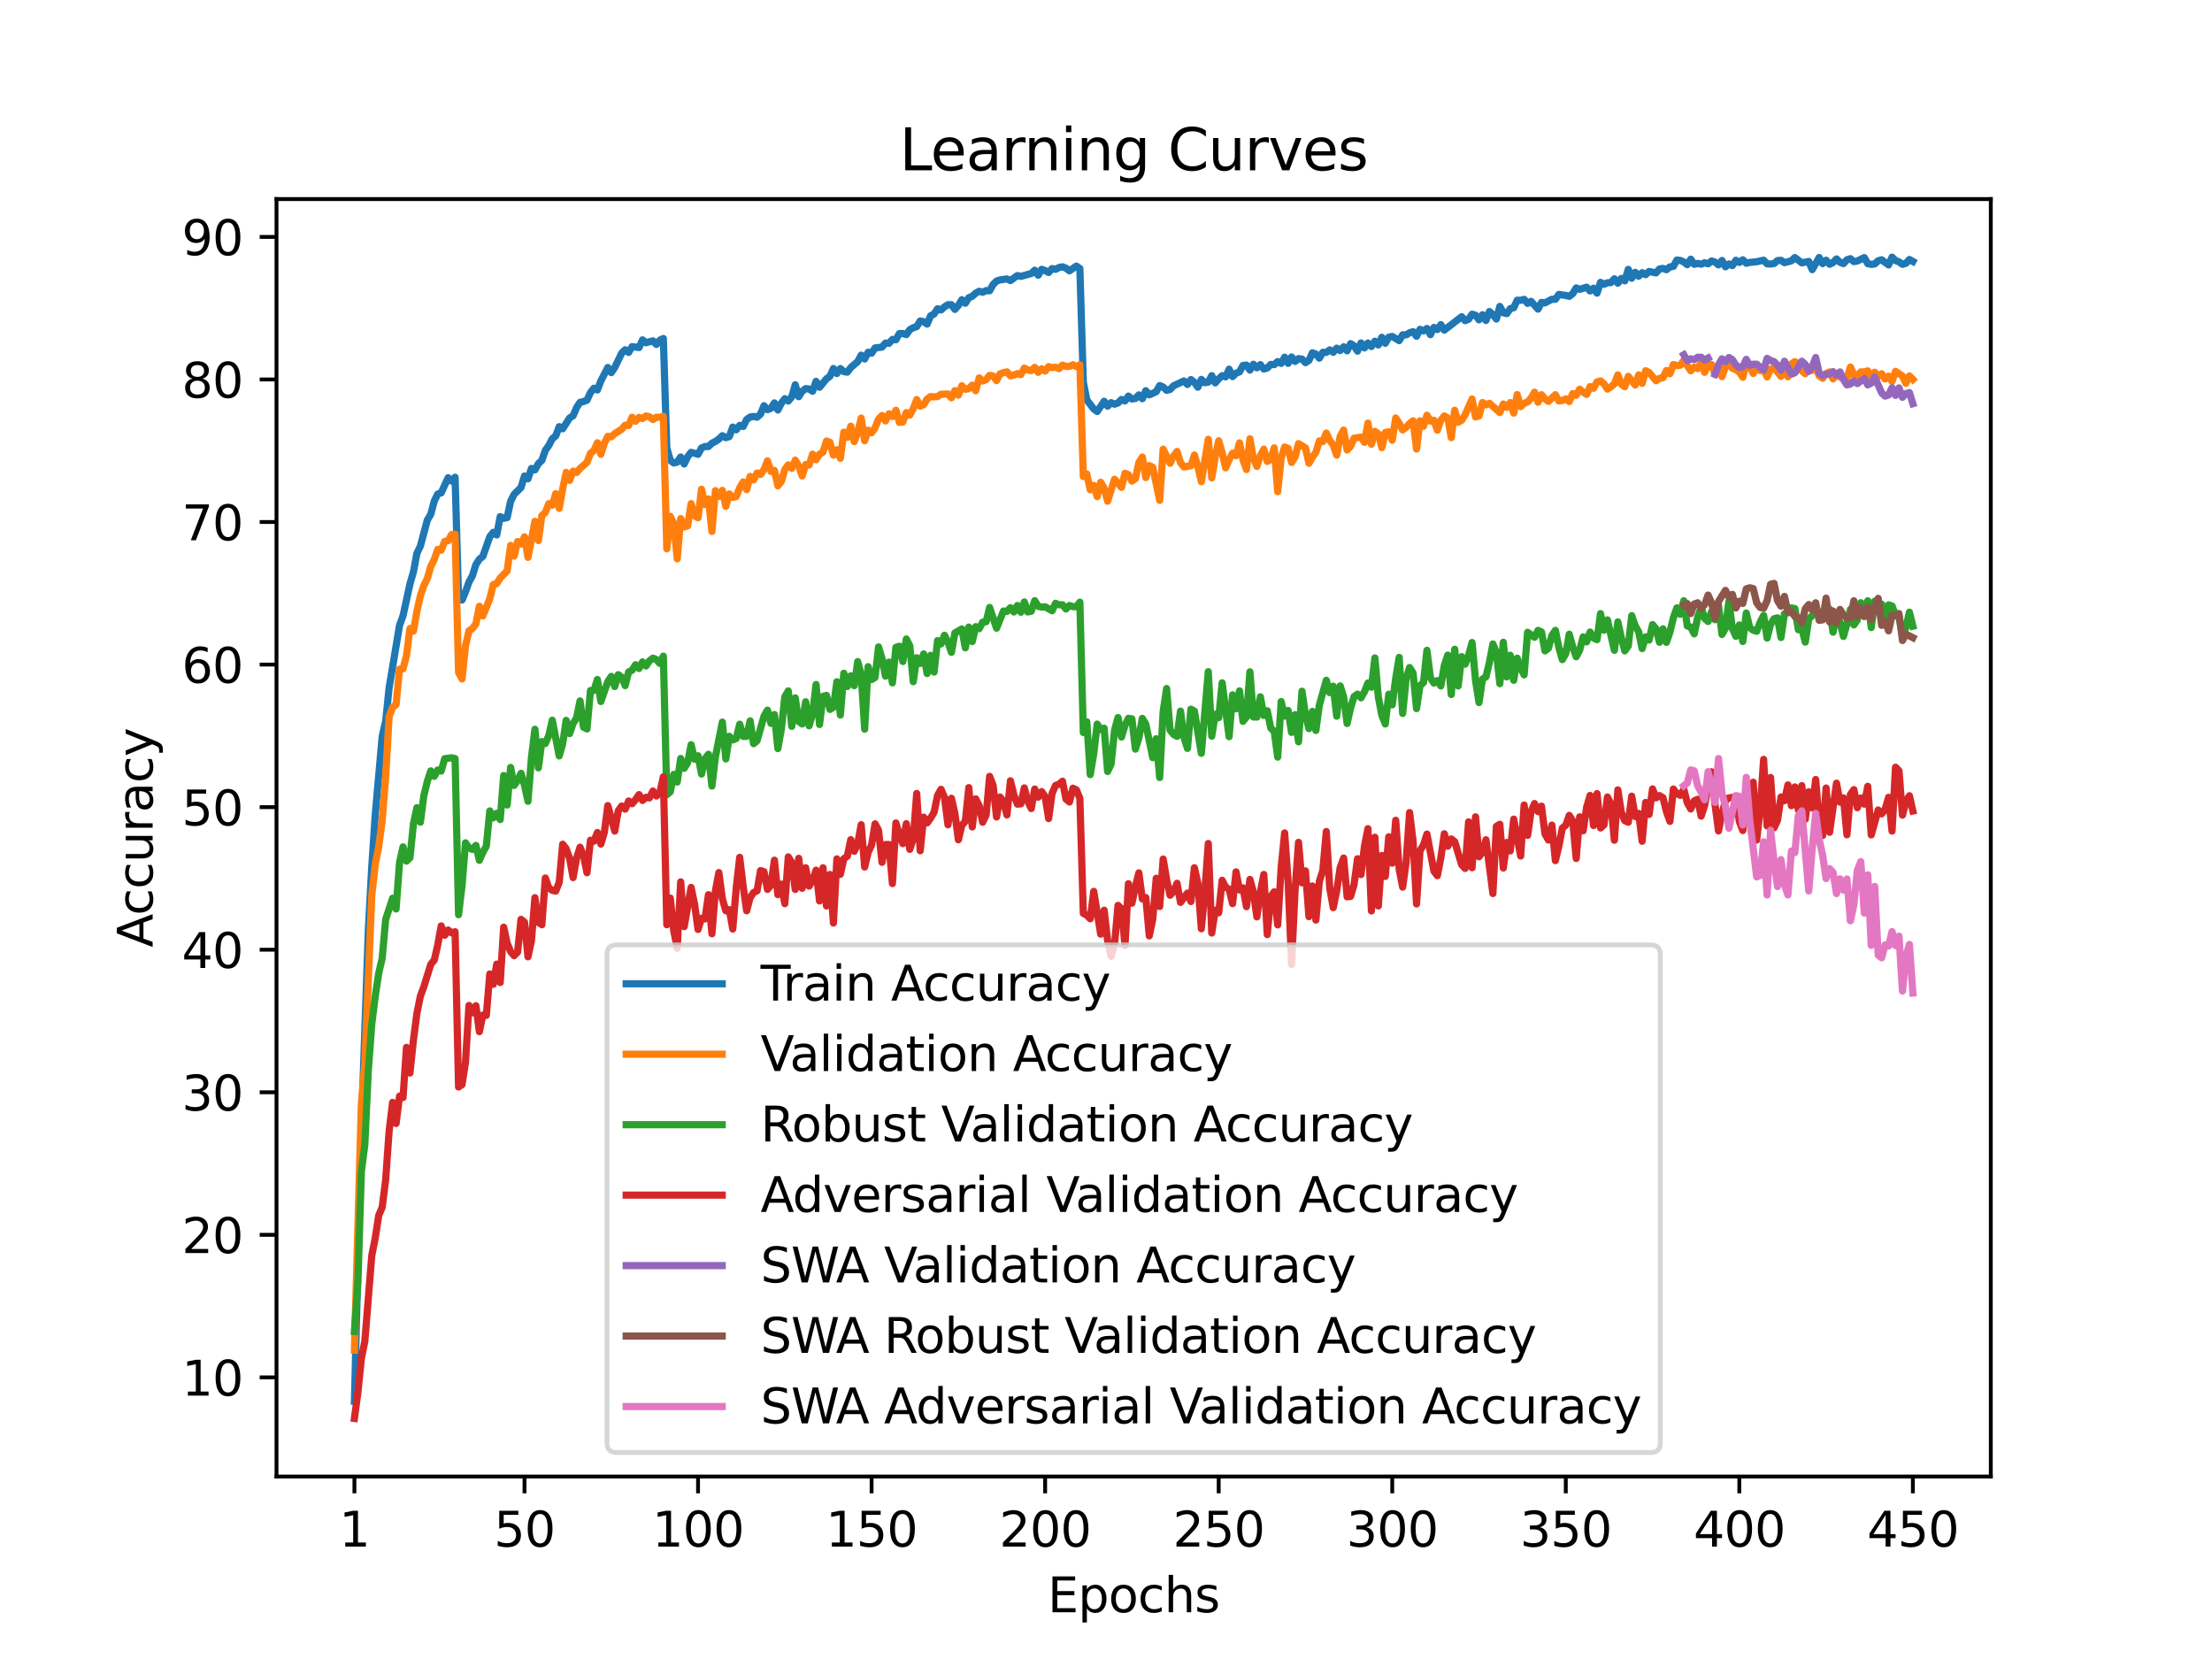 <?xml version="1.0" encoding="utf-8" standalone="no"?>
<!DOCTYPE svg PUBLIC "-//W3C//DTD SVG 1.1//EN"
  "http://www.w3.org/Graphics/SVG/1.1/DTD/svg11.dtd">
<svg xmlns:xlink="http://www.w3.org/1999/xlink" width="460.8pt" height="345.6pt" viewBox="0 0 460.8 345.6" xmlns="http://www.w3.org/2000/svg" version="1.1">
 <defs>
  <style type="text/css">*{stroke-linejoin: round; stroke-linecap: butt}</style>
 </defs>
 <g id="figure_1">
  <g id="patch_1">
   <path d="M 0 345.6 
L 460.8 345.6 
L 460.8 0 
L 0 0 
z
" style="fill: #ffffff"/>
  </g>
  <g id="axes_1">
   <g id="patch_2">
    <path d="M 57.6 307.584 
L 414.72 307.584 
L 414.72 41.472 
L 57.6 41.472 
z
" style="fill: #ffffff"/>
   </g>
   <g id="matplotlib.axis_1">
    <g id="xtick_1">
     <g id="line2d_1">
      <defs>
       <path id="md9f1c820fd" d="M 0 0 
L 0 3.5 
" style="stroke: #000000; stroke-width: 0.8"/>
      </defs>
      <g>
       <use xlink:href="#md9f1c820fd" x="73.833" y="307.584" style="stroke: #000000; stroke-width: 0.8"/>
      </g>
     </g>
     <g id="text_1">
      <!-- 1 -->
      <g transform="translate(70.651 322.182) scale(0.1 -0.1)">
       <defs>
        <path id="DejaVuSans-31" d="M 794 531 
L 1825 531 
L 1825 4091 
L 703 3866 
L 703 4441 
L 1819 4666 
L 2450 4666 
L 2450 531 
L 3481 531 
L 3481 0 
L 794 0 
L 794 531 
z
" transform="scale(0.016)"/>
       </defs>
       <use xlink:href="#DejaVuSans-31"/>
      </g>
     </g>
    </g>
    <g id="xtick_2">
     <g id="line2d_2">
      <g>
       <use xlink:href="#md9f1c820fd" x="109.263" y="307.584" style="stroke: #000000; stroke-width: 0.8"/>
      </g>
     </g>
     <g id="text_2">
      <!-- 50 -->
      <g transform="translate(102.9 322.182) scale(0.1 -0.1)">
       <defs>
        <path id="DejaVuSans-35" d="M 691 4666 
L 3169 4666 
L 3169 4134 
L 1269 4134 
L 1269 2991 
Q 1406 3038 1543 3061 
Q 1681 3084 1819 3084 
Q 2600 3084 3056 2656 
Q 3513 2228 3513 1497 
Q 3513 744 3044 326 
Q 2575 -91 1722 -91 
Q 1428 -91 1123 -41 
Q 819 9 494 109 
L 494 744 
Q 775 591 1075 516 
Q 1375 441 1709 441 
Q 2250 441 2565 725 
Q 2881 1009 2881 1497 
Q 2881 1984 2565 2268 
Q 2250 2553 1709 2553 
Q 1456 2553 1204 2497 
Q 953 2441 691 2322 
L 691 4666 
z
" transform="scale(0.016)"/>
        <path id="DejaVuSans-30" d="M 2034 4250 
Q 1547 4250 1301 3770 
Q 1056 3291 1056 2328 
Q 1056 1369 1301 889 
Q 1547 409 2034 409 
Q 2525 409 2770 889 
Q 3016 1369 3016 2328 
Q 3016 3291 2770 3770 
Q 2525 4250 2034 4250 
z
M 2034 4750 
Q 2819 4750 3233 4129 
Q 3647 3509 3647 2328 
Q 3647 1150 3233 529 
Q 2819 -91 2034 -91 
Q 1250 -91 836 529 
Q 422 1150 422 2328 
Q 422 3509 836 4129 
Q 1250 4750 2034 4750 
z
" transform="scale(0.016)"/>
       </defs>
       <use xlink:href="#DejaVuSans-35"/>
       <use xlink:href="#DejaVuSans-30" x="63.623"/>
      </g>
     </g>
    </g>
    <g id="xtick_3">
     <g id="line2d_3">
      <g>
       <use xlink:href="#md9f1c820fd" x="145.416" y="307.584" style="stroke: #000000; stroke-width: 0.8"/>
      </g>
     </g>
     <g id="text_3">
      <!-- 100 -->
      <g transform="translate(135.872 322.182) scale(0.1 -0.1)">
       <use xlink:href="#DejaVuSans-31"/>
       <use xlink:href="#DejaVuSans-30" x="63.623"/>
       <use xlink:href="#DejaVuSans-30" x="127.246"/>
      </g>
     </g>
    </g>
    <g id="xtick_4">
     <g id="line2d_4">
      <g>
       <use xlink:href="#md9f1c820fd" x="181.569" y="307.584" style="stroke: #000000; stroke-width: 0.8"/>
      </g>
     </g>
     <g id="text_4">
      <!-- 150 -->
      <g transform="translate(172.025 322.182) scale(0.1 -0.1)">
       <use xlink:href="#DejaVuSans-31"/>
       <use xlink:href="#DejaVuSans-35" x="63.623"/>
       <use xlink:href="#DejaVuSans-30" x="127.246"/>
      </g>
     </g>
    </g>
    <g id="xtick_5">
     <g id="line2d_5">
      <g>
       <use xlink:href="#md9f1c820fd" x="217.722" y="307.584" style="stroke: #000000; stroke-width: 0.8"/>
      </g>
     </g>
     <g id="text_5">
      <!-- 200 -->
      <g transform="translate(208.178 322.182) scale(0.1 -0.1)">
       <defs>
        <path id="DejaVuSans-32" d="M 1228 531 
L 3431 531 
L 3431 0 
L 469 0 
L 469 531 
Q 828 903 1448 1529 
Q 2069 2156 2228 2338 
Q 2531 2678 2651 2914 
Q 2772 3150 2772 3378 
Q 2772 3750 2511 3984 
Q 2250 4219 1831 4219 
Q 1534 4219 1204 4116 
Q 875 4013 500 3803 
L 500 4441 
Q 881 4594 1212 4672 
Q 1544 4750 1819 4750 
Q 2544 4750 2975 4387 
Q 3406 4025 3406 3419 
Q 3406 3131 3298 2873 
Q 3191 2616 2906 2266 
Q 2828 2175 2409 1742 
Q 1991 1309 1228 531 
z
" transform="scale(0.016)"/>
       </defs>
       <use xlink:href="#DejaVuSans-32"/>
       <use xlink:href="#DejaVuSans-30" x="63.623"/>
       <use xlink:href="#DejaVuSans-30" x="127.246"/>
      </g>
     </g>
    </g>
    <g id="xtick_6">
     <g id="line2d_6">
      <g>
       <use xlink:href="#md9f1c820fd" x="253.875" y="307.584" style="stroke: #000000; stroke-width: 0.8"/>
      </g>
     </g>
     <g id="text_6">
      <!-- 250 -->
      <g transform="translate(244.331 322.182) scale(0.1 -0.1)">
       <use xlink:href="#DejaVuSans-32"/>
       <use xlink:href="#DejaVuSans-35" x="63.623"/>
       <use xlink:href="#DejaVuSans-30" x="127.246"/>
      </g>
     </g>
    </g>
    <g id="xtick_7">
     <g id="line2d_7">
      <g>
       <use xlink:href="#md9f1c820fd" x="290.028" y="307.584" style="stroke: #000000; stroke-width: 0.8"/>
      </g>
     </g>
     <g id="text_7">
      <!-- 300 -->
      <g transform="translate(280.484 322.182) scale(0.1 -0.1)">
       <defs>
        <path id="DejaVuSans-33" d="M 2597 2516 
Q 3050 2419 3304 2112 
Q 3559 1806 3559 1356 
Q 3559 666 3084 287 
Q 2609 -91 1734 -91 
Q 1441 -91 1130 -33 
Q 819 25 488 141 
L 488 750 
Q 750 597 1062 519 
Q 1375 441 1716 441 
Q 2309 441 2620 675 
Q 2931 909 2931 1356 
Q 2931 1769 2642 2001 
Q 2353 2234 1838 2234 
L 1294 2234 
L 1294 2753 
L 1863 2753 
Q 2328 2753 2575 2939 
Q 2822 3125 2822 3475 
Q 2822 3834 2567 4026 
Q 2313 4219 1838 4219 
Q 1578 4219 1281 4162 
Q 984 4106 628 3988 
L 628 4550 
Q 988 4650 1302 4700 
Q 1616 4750 1894 4750 
Q 2613 4750 3031 4423 
Q 3450 4097 3450 3541 
Q 3450 3153 3228 2886 
Q 3006 2619 2597 2516 
z
" transform="scale(0.016)"/>
       </defs>
       <use xlink:href="#DejaVuSans-33"/>
       <use xlink:href="#DejaVuSans-30" x="63.623"/>
       <use xlink:href="#DejaVuSans-30" x="127.246"/>
      </g>
     </g>
    </g>
    <g id="xtick_8">
     <g id="line2d_8">
      <g>
       <use xlink:href="#md9f1c820fd" x="326.181" y="307.584" style="stroke: #000000; stroke-width: 0.8"/>
      </g>
     </g>
     <g id="text_8">
      <!-- 350 -->
      <g transform="translate(316.637 322.182) scale(0.1 -0.1)">
       <use xlink:href="#DejaVuSans-33"/>
       <use xlink:href="#DejaVuSans-35" x="63.623"/>
       <use xlink:href="#DejaVuSans-30" x="127.246"/>
      </g>
     </g>
    </g>
    <g id="xtick_9">
     <g id="line2d_9">
      <g>
       <use xlink:href="#md9f1c820fd" x="362.334" y="307.584" style="stroke: #000000; stroke-width: 0.8"/>
      </g>
     </g>
     <g id="text_9">
      <!-- 400 -->
      <g transform="translate(352.79 322.182) scale(0.1 -0.1)">
       <defs>
        <path id="DejaVuSans-34" d="M 2419 4116 
L 825 1625 
L 2419 1625 
L 2419 4116 
z
M 2253 4666 
L 3047 4666 
L 3047 1625 
L 3713 1625 
L 3713 1100 
L 3047 1100 
L 3047 0 
L 2419 0 
L 2419 1100 
L 313 1100 
L 313 1709 
L 2253 4666 
z
" transform="scale(0.016)"/>
       </defs>
       <use xlink:href="#DejaVuSans-34"/>
       <use xlink:href="#DejaVuSans-30" x="63.623"/>
       <use xlink:href="#DejaVuSans-30" x="127.246"/>
      </g>
     </g>
    </g>
    <g id="xtick_10">
     <g id="line2d_10">
      <g>
       <use xlink:href="#md9f1c820fd" x="398.487" y="307.584" style="stroke: #000000; stroke-width: 0.8"/>
      </g>
     </g>
     <g id="text_10">
      <!-- 450 -->
      <g transform="translate(388.944 322.182) scale(0.1 -0.1)">
       <use xlink:href="#DejaVuSans-34"/>
       <use xlink:href="#DejaVuSans-35" x="63.623"/>
       <use xlink:href="#DejaVuSans-30" x="127.246"/>
      </g>
     </g>
    </g>
    <g id="text_11">
     <!-- Epochs -->
     <g transform="translate(218.244 335.861) scale(0.1 -0.1)">
      <defs>
       <path id="DejaVuSans-45" d="M 628 4666 
L 3578 4666 
L 3578 4134 
L 1259 4134 
L 1259 2753 
L 3481 2753 
L 3481 2222 
L 1259 2222 
L 1259 531 
L 3634 531 
L 3634 0 
L 628 0 
L 628 4666 
z
" transform="scale(0.016)"/>
       <path id="DejaVuSans-70" d="M 1159 525 
L 1159 -1331 
L 581 -1331 
L 581 3500 
L 1159 3500 
L 1159 2969 
Q 1341 3281 1617 3432 
Q 1894 3584 2278 3584 
Q 2916 3584 3314 3078 
Q 3713 2572 3713 1747 
Q 3713 922 3314 415 
Q 2916 -91 2278 -91 
Q 1894 -91 1617 61 
Q 1341 213 1159 525 
z
M 3116 1747 
Q 3116 2381 2855 2742 
Q 2594 3103 2138 3103 
Q 1681 3103 1420 2742 
Q 1159 2381 1159 1747 
Q 1159 1113 1420 752 
Q 1681 391 2138 391 
Q 2594 391 2855 752 
Q 3116 1113 3116 1747 
z
" transform="scale(0.016)"/>
       <path id="DejaVuSans-6f" d="M 1959 3097 
Q 1497 3097 1228 2736 
Q 959 2375 959 1747 
Q 959 1119 1226 758 
Q 1494 397 1959 397 
Q 2419 397 2687 759 
Q 2956 1122 2956 1747 
Q 2956 2369 2687 2733 
Q 2419 3097 1959 3097 
z
M 1959 3584 
Q 2709 3584 3137 3096 
Q 3566 2609 3566 1747 
Q 3566 888 3137 398 
Q 2709 -91 1959 -91 
Q 1206 -91 779 398 
Q 353 888 353 1747 
Q 353 2609 779 3096 
Q 1206 3584 1959 3584 
z
" transform="scale(0.016)"/>
       <path id="DejaVuSans-63" d="M 3122 3366 
L 3122 2828 
Q 2878 2963 2633 3030 
Q 2388 3097 2138 3097 
Q 1578 3097 1268 2742 
Q 959 2388 959 1747 
Q 959 1106 1268 751 
Q 1578 397 2138 397 
Q 2388 397 2633 464 
Q 2878 531 3122 666 
L 3122 134 
Q 2881 22 2623 -34 
Q 2366 -91 2075 -91 
Q 1284 -91 818 406 
Q 353 903 353 1747 
Q 353 2603 823 3093 
Q 1294 3584 2113 3584 
Q 2378 3584 2631 3529 
Q 2884 3475 3122 3366 
z
" transform="scale(0.016)"/>
       <path id="DejaVuSans-68" d="M 3513 2113 
L 3513 0 
L 2938 0 
L 2938 2094 
Q 2938 2591 2744 2837 
Q 2550 3084 2163 3084 
Q 1697 3084 1428 2787 
Q 1159 2491 1159 1978 
L 1159 0 
L 581 0 
L 581 4863 
L 1159 4863 
L 1159 2956 
Q 1366 3272 1645 3428 
Q 1925 3584 2291 3584 
Q 2894 3584 3203 3211 
Q 3513 2838 3513 2113 
z
" transform="scale(0.016)"/>
       <path id="DejaVuSans-73" d="M 2834 3397 
L 2834 2853 
Q 2591 2978 2328 3040 
Q 2066 3103 1784 3103 
Q 1356 3103 1142 2972 
Q 928 2841 928 2578 
Q 928 2378 1081 2264 
Q 1234 2150 1697 2047 
L 1894 2003 
Q 2506 1872 2764 1633 
Q 3022 1394 3022 966 
Q 3022 478 2636 193 
Q 2250 -91 1575 -91 
Q 1294 -91 989 -36 
Q 684 19 347 128 
L 347 722 
Q 666 556 975 473 
Q 1284 391 1588 391 
Q 1994 391 2212 530 
Q 2431 669 2431 922 
Q 2431 1156 2273 1281 
Q 2116 1406 1581 1522 
L 1381 1569 
Q 847 1681 609 1914 
Q 372 2147 372 2553 
Q 372 3047 722 3315 
Q 1072 3584 1716 3584 
Q 2034 3584 2315 3537 
Q 2597 3491 2834 3397 
z
" transform="scale(0.016)"/>
      </defs>
      <use xlink:href="#DejaVuSans-45"/>
      <use xlink:href="#DejaVuSans-70" x="63.184"/>
      <use xlink:href="#DejaVuSans-6f" x="126.66"/>
      <use xlink:href="#DejaVuSans-63" x="187.842"/>
      <use xlink:href="#DejaVuSans-68" x="242.822"/>
      <use xlink:href="#DejaVuSans-73" x="306.201"/>
     </g>
    </g>
   </g>
   <g id="matplotlib.axis_2">
    <g id="ytick_1">
     <g id="line2d_11">
      <defs>
       <path id="mdb96753e3e" d="M 0 0 
L -3.5 0 
" style="stroke: #000000; stroke-width: 0.8"/>
      </defs>
      <g>
       <use xlink:href="#mdb96753e3e" x="57.6" y="286.935" style="stroke: #000000; stroke-width: 0.8"/>
      </g>
     </g>
     <g id="text_12">
      <!-- 10 -->
      <g transform="translate(37.875 290.734) scale(0.1 -0.1)">
       <use xlink:href="#DejaVuSans-31"/>
       <use xlink:href="#DejaVuSans-30" x="63.623"/>
      </g>
     </g>
    </g>
    <g id="ytick_2">
     <g id="line2d_12">
      <g>
       <use xlink:href="#mdb96753e3e" x="57.6" y="257.237" style="stroke: #000000; stroke-width: 0.8"/>
      </g>
     </g>
     <g id="text_13">
      <!-- 20 -->
      <g transform="translate(37.875 261.036) scale(0.1 -0.1)">
       <use xlink:href="#DejaVuSans-32"/>
       <use xlink:href="#DejaVuSans-30" x="63.623"/>
      </g>
     </g>
    </g>
    <g id="ytick_3">
     <g id="line2d_13">
      <g>
       <use xlink:href="#mdb96753e3e" x="57.6" y="227.539" style="stroke: #000000; stroke-width: 0.8"/>
      </g>
     </g>
     <g id="text_14">
      <!-- 30 -->
      <g transform="translate(37.875 231.338) scale(0.1 -0.1)">
       <use xlink:href="#DejaVuSans-33"/>
       <use xlink:href="#DejaVuSans-30" x="63.623"/>
      </g>
     </g>
    </g>
    <g id="ytick_4">
     <g id="line2d_14">
      <g>
       <use xlink:href="#mdb96753e3e" x="57.6" y="197.841" style="stroke: #000000; stroke-width: 0.8"/>
      </g>
     </g>
     <g id="text_15">
      <!-- 40 -->
      <g transform="translate(37.875 201.64) scale(0.1 -0.1)">
       <use xlink:href="#DejaVuSans-34"/>
       <use xlink:href="#DejaVuSans-30" x="63.623"/>
      </g>
     </g>
    </g>
    <g id="ytick_5">
     <g id="line2d_15">
      <g>
       <use xlink:href="#mdb96753e3e" x="57.6" y="168.143" style="stroke: #000000; stroke-width: 0.8"/>
      </g>
     </g>
     <g id="text_16">
      <!-- 50 -->
      <g transform="translate(37.875 171.942) scale(0.1 -0.1)">
       <use xlink:href="#DejaVuSans-35"/>
       <use xlink:href="#DejaVuSans-30" x="63.623"/>
      </g>
     </g>
    </g>
    <g id="ytick_6">
     <g id="line2d_16">
      <g>
       <use xlink:href="#mdb96753e3e" x="57.6" y="138.445" style="stroke: #000000; stroke-width: 0.8"/>
      </g>
     </g>
     <g id="text_17">
      <!-- 60 -->
      <g transform="translate(37.875 142.244) scale(0.1 -0.1)">
       <defs>
        <path id="DejaVuSans-36" d="M 2113 2584 
Q 1688 2584 1439 2293 
Q 1191 2003 1191 1497 
Q 1191 994 1439 701 
Q 1688 409 2113 409 
Q 2538 409 2786 701 
Q 3034 994 3034 1497 
Q 3034 2003 2786 2293 
Q 2538 2584 2113 2584 
z
M 3366 4563 
L 3366 3988 
Q 3128 4100 2886 4159 
Q 2644 4219 2406 4219 
Q 1781 4219 1451 3797 
Q 1122 3375 1075 2522 
Q 1259 2794 1537 2939 
Q 1816 3084 2150 3084 
Q 2853 3084 3261 2657 
Q 3669 2231 3669 1497 
Q 3669 778 3244 343 
Q 2819 -91 2113 -91 
Q 1303 -91 875 529 
Q 447 1150 447 2328 
Q 447 3434 972 4092 
Q 1497 4750 2381 4750 
Q 2619 4750 2861 4703 
Q 3103 4656 3366 4563 
z
" transform="scale(0.016)"/>
       </defs>
       <use xlink:href="#DejaVuSans-36"/>
       <use xlink:href="#DejaVuSans-30" x="63.623"/>
      </g>
     </g>
    </g>
    <g id="ytick_7">
     <g id="line2d_17">
      <g>
       <use xlink:href="#mdb96753e3e" x="57.6" y="108.747" style="stroke: #000000; stroke-width: 0.8"/>
      </g>
     </g>
     <g id="text_18">
      <!-- 70 -->
      <g transform="translate(37.875 112.546) scale(0.1 -0.1)">
       <defs>
        <path id="DejaVuSans-37" d="M 525 4666 
L 3525 4666 
L 3525 4397 
L 1831 0 
L 1172 0 
L 2766 4134 
L 525 4134 
L 525 4666 
z
" transform="scale(0.016)"/>
       </defs>
       <use xlink:href="#DejaVuSans-37"/>
       <use xlink:href="#DejaVuSans-30" x="63.623"/>
      </g>
     </g>
    </g>
    <g id="ytick_8">
     <g id="line2d_18">
      <g>
       <use xlink:href="#mdb96753e3e" x="57.6" y="79.049" style="stroke: #000000; stroke-width: 0.8"/>
      </g>
     </g>
     <g id="text_19">
      <!-- 80 -->
      <g transform="translate(37.875 82.848) scale(0.1 -0.1)">
       <defs>
        <path id="DejaVuSans-38" d="M 2034 2216 
Q 1584 2216 1326 1975 
Q 1069 1734 1069 1313 
Q 1069 891 1326 650 
Q 1584 409 2034 409 
Q 2484 409 2743 651 
Q 3003 894 3003 1313 
Q 3003 1734 2745 1975 
Q 2488 2216 2034 2216 
z
M 1403 2484 
Q 997 2584 770 2862 
Q 544 3141 544 3541 
Q 544 4100 942 4425 
Q 1341 4750 2034 4750 
Q 2731 4750 3128 4425 
Q 3525 4100 3525 3541 
Q 3525 3141 3298 2862 
Q 3072 2584 2669 2484 
Q 3125 2378 3379 2068 
Q 3634 1759 3634 1313 
Q 3634 634 3220 271 
Q 2806 -91 2034 -91 
Q 1263 -91 848 271 
Q 434 634 434 1313 
Q 434 1759 690 2068 
Q 947 2378 1403 2484 
z
M 1172 3481 
Q 1172 3119 1398 2916 
Q 1625 2713 2034 2713 
Q 2441 2713 2670 2916 
Q 2900 3119 2900 3481 
Q 2900 3844 2670 4047 
Q 2441 4250 2034 4250 
Q 1625 4250 1398 4047 
Q 1172 3844 1172 3481 
z
" transform="scale(0.016)"/>
       </defs>
       <use xlink:href="#DejaVuSans-38"/>
       <use xlink:href="#DejaVuSans-30" x="63.623"/>
      </g>
     </g>
    </g>
    <g id="ytick_9">
     <g id="line2d_19">
      <g>
       <use xlink:href="#mdb96753e3e" x="57.6" y="49.351" style="stroke: #000000; stroke-width: 0.8"/>
      </g>
     </g>
     <g id="text_20">
      <!-- 90 -->
      <g transform="translate(37.875 53.15) scale(0.1 -0.1)">
       <defs>
        <path id="DejaVuSans-39" d="M 703 97 
L 703 672 
Q 941 559 1184 500 
Q 1428 441 1663 441 
Q 2288 441 2617 861 
Q 2947 1281 2994 2138 
Q 2813 1869 2534 1725 
Q 2256 1581 1919 1581 
Q 1219 1581 811 2004 
Q 403 2428 403 3163 
Q 403 3881 828 4315 
Q 1253 4750 1959 4750 
Q 2769 4750 3195 4129 
Q 3622 3509 3622 2328 
Q 3622 1225 3098 567 
Q 2575 -91 1691 -91 
Q 1453 -91 1209 -44 
Q 966 3 703 97 
z
M 1959 2075 
Q 2384 2075 2632 2365 
Q 2881 2656 2881 3163 
Q 2881 3666 2632 3958 
Q 2384 4250 1959 4250 
Q 1534 4250 1286 3958 
Q 1038 3666 1038 3163 
Q 1038 2656 1286 2365 
Q 1534 2075 1959 2075 
z
" transform="scale(0.016)"/>
       </defs>
       <use xlink:href="#DejaVuSans-39"/>
       <use xlink:href="#DejaVuSans-30" x="63.623"/>
      </g>
     </g>
    </g>
    <g id="text_21">
     <!-- Accuracy -->
     <g transform="translate(31.795 197.356) rotate(-90) scale(0.1 -0.1)">
      <defs>
       <path id="DejaVuSans-41" d="M 2188 4044 
L 1331 1722 
L 3047 1722 
L 2188 4044 
z
M 1831 4666 
L 2547 4666 
L 4325 0 
L 3669 0 
L 3244 1197 
L 1141 1197 
L 716 0 
L 50 0 
L 1831 4666 
z
" transform="scale(0.016)"/>
       <path id="DejaVuSans-75" d="M 544 1381 
L 544 3500 
L 1119 3500 
L 1119 1403 
Q 1119 906 1312 657 
Q 1506 409 1894 409 
Q 2359 409 2629 706 
Q 2900 1003 2900 1516 
L 2900 3500 
L 3475 3500 
L 3475 0 
L 2900 0 
L 2900 538 
Q 2691 219 2414 64 
Q 2138 -91 1772 -91 
Q 1169 -91 856 284 
Q 544 659 544 1381 
z
M 1991 3584 
L 1991 3584 
z
" transform="scale(0.016)"/>
       <path id="DejaVuSans-72" d="M 2631 2963 
Q 2534 3019 2420 3045 
Q 2306 3072 2169 3072 
Q 1681 3072 1420 2755 
Q 1159 2438 1159 1844 
L 1159 0 
L 581 0 
L 581 3500 
L 1159 3500 
L 1159 2956 
Q 1341 3275 1631 3429 
Q 1922 3584 2338 3584 
Q 2397 3584 2469 3576 
Q 2541 3569 2628 3553 
L 2631 2963 
z
" transform="scale(0.016)"/>
       <path id="DejaVuSans-61" d="M 2194 1759 
Q 1497 1759 1228 1600 
Q 959 1441 959 1056 
Q 959 750 1161 570 
Q 1363 391 1709 391 
Q 2188 391 2477 730 
Q 2766 1069 2766 1631 
L 2766 1759 
L 2194 1759 
z
M 3341 1997 
L 3341 0 
L 2766 0 
L 2766 531 
Q 2569 213 2275 61 
Q 1981 -91 1556 -91 
Q 1019 -91 701 211 
Q 384 513 384 1019 
Q 384 1609 779 1909 
Q 1175 2209 1959 2209 
L 2766 2209 
L 2766 2266 
Q 2766 2663 2505 2880 
Q 2244 3097 1772 3097 
Q 1472 3097 1187 3025 
Q 903 2953 641 2809 
L 641 3341 
Q 956 3463 1253 3523 
Q 1550 3584 1831 3584 
Q 2591 3584 2966 3190 
Q 3341 2797 3341 1997 
z
" transform="scale(0.016)"/>
       <path id="DejaVuSans-79" d="M 2059 -325 
Q 1816 -950 1584 -1140 
Q 1353 -1331 966 -1331 
L 506 -1331 
L 506 -850 
L 844 -850 
Q 1081 -850 1212 -737 
Q 1344 -625 1503 -206 
L 1606 56 
L 191 3500 
L 800 3500 
L 1894 763 
L 2988 3500 
L 3597 3500 
L 2059 -325 
z
" transform="scale(0.016)"/>
      </defs>
      <use xlink:href="#DejaVuSans-41"/>
      <use xlink:href="#DejaVuSans-63" x="66.658"/>
      <use xlink:href="#DejaVuSans-63" x="121.639"/>
      <use xlink:href="#DejaVuSans-75" x="176.619"/>
      <use xlink:href="#DejaVuSans-72" x="239.998"/>
      <use xlink:href="#DejaVuSans-61" x="281.111"/>
      <use xlink:href="#DejaVuSans-63" x="342.391"/>
      <use xlink:href="#DejaVuSans-79" x="397.371"/>
     </g>
    </g>
   </g>
   <g id="line2d_20">
    <path d="M 73.833 291.912 
L 75.279 235.468 
L 76.725 193.855 
L 77.448 180.515 
L 78.171 169.699 
L 79.617 153.419 
L 80.34 150.253 
L 81.063 143.256 
L 83.233 130.248 
L 83.956 128.282 
L 85.402 121.648 
L 86.125 119.129 
L 86.848 115.269 
L 87.571 113.76 
L 89.017 108.349 
L 89.74 107.125 
L 90.463 104.393 
L 91.186 102.92 
L 91.909 102.665 
L 93.355 99.517 
L 94.078 100.212 
L 94.802 99.422 
L 95.525 124.582 
L 96.248 124.998 
L 96.971 123.281 
L 97.694 121.256 
L 98.417 119.931 
L 99.14 117.609 
L 99.863 116.498 
L 100.586 115.898 
L 102.032 111.8 
L 102.755 110.891 
L 103.478 111.443 
L 104.201 107.624 
L 104.924 107.987 
L 105.647 107.826 
L 106.37 104.429 
L 107.094 102.991 
L 108.54 101.548 
L 109.263 99.16 
L 109.986 99.748 
L 110.709 97.586 
L 111.432 97.883 
L 112.155 96.577 
L 112.878 95.905 
L 113.601 93.821 
L 114.324 92.799 
L 115.047 91.403 
L 115.77 90.803 
L 116.493 88.885 
L 117.216 89.318 
L 118.663 87.061 
L 119.386 86.61 
L 120.109 84.911 
L 120.832 83.812 
L 121.555 83.652 
L 122.278 83.361 
L 123.001 81.787 
L 123.724 80.872 
L 124.447 81.235 
L 125.17 79.358 
L 126.616 76.548 
L 127.339 77.629 
L 128.062 76.554 
L 129.508 73.561 
L 130.232 72.866 
L 130.955 73.418 
L 131.678 72.206 
L 133.124 72.402 
L 133.847 70.799 
L 134.57 71.405 
L 136.016 71.007 
L 136.739 71.755 
L 137.462 70.864 
L 138.185 70.514 
L 138.908 93.316 
L 139.631 95.876 
L 140.354 96.446 
L 141.077 96.28 
L 141.8 95.199 
L 142.524 96.654 
L 143.247 95.151 
L 143.97 94.225 
L 145.416 94.64 
L 146.139 93.322 
L 146.862 93.019 
L 147.585 93.019 
L 148.308 92.33 
L 149.031 91.968 
L 149.754 91.469 
L 150.477 90.762 
L 151.2 91.178 
L 151.923 90.952 
L 152.646 88.968 
L 153.369 89.538 
L 154.093 88.606 
L 154.816 88.843 
L 155.539 87.4 
L 156.262 86.883 
L 156.985 86.753 
L 157.708 86.913 
L 158.431 86.271 
L 159.154 84.519 
L 159.877 85.345 
L 160.6 85.06 
L 161.323 83.931 
L 162.046 85.41 
L 162.769 83.985 
L 163.492 83.052 
L 164.215 83.545 
L 164.938 82.666 
L 165.662 80.154 
L 166.385 82.636 
L 167.108 81.508 
L 167.831 80.95 
L 168.554 81.039 
L 169.277 81.508 
L 170 79.441 
L 170.723 80.676 
L 172.169 78.912 
L 172.892 78.378 
L 173.615 76.762 
L 174.338 77.813 
L 175.061 76.774 
L 175.784 77.416 
L 176.507 77.528 
L 177.231 76.566 
L 178.677 75.331 
L 179.4 73.982 
L 180.123 74.784 
L 180.846 73.371 
L 181.569 73.584 
L 182.292 72.486 
L 183.738 72.302 
L 184.461 71.47 
L 185.184 71.523 
L 185.907 70.71 
L 186.63 70.781 
L 187.353 69.492 
L 188.076 69.468 
L 188.799 69.7 
L 189.523 68.69 
L 190.246 68.263 
L 190.969 68.043 
L 191.692 66.867 
L 192.415 67.009 
L 193.138 67.508 
L 193.861 65.786 
L 194.584 65.406 
L 195.307 64.319 
L 196.03 64.574 
L 196.753 63.921 
L 197.476 63.475 
L 198.199 63.481 
L 198.922 64.449 
L 199.645 63.624 
L 200.368 62.436 
L 201.092 63.172 
L 201.815 62.02 
L 202.538 61.717 
L 203.261 61.064 
L 203.984 60.672 
L 204.707 60.886 
L 205.43 60.535 
L 206.153 60.577 
L 206.876 59.27 
L 207.599 58.551 
L 208.322 58.308 
L 209.768 58.106 
L 210.491 58.45 
L 211.937 57.405 
L 212.661 57.577 
L 214.83 56.977 
L 215.553 56.288 
L 216.276 57.334 
L 216.999 56.104 
L 217.722 56.371 
L 218.445 56.764 
L 219.168 55.95 
L 219.891 56.11 
L 220.614 55.724 
L 221.337 55.582 
L 222.06 55.861 
L 222.783 56.419 
L 224.229 55.433 
L 224.953 55.926 
L 225.676 79.595 
L 226.399 83.308 
L 227.845 85.202 
L 228.568 85.725 
L 230.014 83.587 
L 230.737 84.614 
L 231.46 83.878 
L 232.183 84.199 
L 232.906 83.943 
L 233.629 83.213 
L 234.352 83.527 
L 235.075 82.506 
L 235.798 83.123 
L 236.522 83.005 
L 237.245 82.262 
L 237.968 83.058 
L 238.691 81.389 
L 239.414 82.256 
L 240.86 81.597 
L 241.583 80.32 
L 242.306 80.623 
L 243.029 81.312 
L 243.752 81.128 
L 244.475 80.367 
L 246.644 79.364 
L 247.367 80.088 
L 248.091 79.067 
L 248.814 79.649 
L 249.537 80.659 
L 250.26 79.037 
L 250.983 79.732 
L 251.706 79.601 
L 252.429 78.253 
L 253.152 79.768 
L 253.875 78.93 
L 254.598 78.265 
L 255.321 78.514 
L 256.044 76.911 
L 256.767 78.449 
L 257.49 77.742 
L 258.213 77.469 
L 258.936 76.138 
L 259.659 76.049 
L 260.383 77.095 
L 261.106 75.877 
L 261.829 76.62 
L 262.552 75.954 
L 263.275 76.875 
L 263.998 76.667 
L 264.721 75.913 
L 265.444 75.96 
L 266.167 75.325 
L 266.89 75.705 
L 267.613 74.41 
L 268.336 75.693 
L 269.059 74.357 
L 269.782 75.295 
L 270.505 74.713 
L 271.228 74.808 
L 271.952 75.545 
L 272.675 75.087 
L 273.398 73.489 
L 274.121 73.757 
L 274.844 74.612 
L 275.567 73.394 
L 276.29 73.418 
L 277.013 72.884 
L 277.736 73.388 
L 278.459 72.527 
L 279.182 73.02 
L 279.905 72.242 
L 280.628 73.08 
L 281.351 71.589 
L 282.074 72.034 
L 282.797 73.151 
L 283.521 71.434 
L 284.244 72.48 
L 284.967 71.452 
L 285.69 72.195 
L 286.413 71.078 
L 287.136 71.862 
L 287.859 70.264 
L 288.582 71.506 
L 289.305 70.235 
L 290.028 70.092 
L 291.474 70.959 
L 292.197 69.742 
L 292.92 69.765 
L 293.643 69.32 
L 294.366 69.094 
L 295.089 70.044 
L 295.813 68.601 
L 296.536 68.934 
L 297.259 68.429 
L 297.982 69.718 
L 298.705 68.209 
L 299.428 68.655 
L 300.151 67.627 
L 300.874 68.767 
L 304.489 65.976 
L 305.212 66.801 
L 305.935 66.499 
L 306.658 65.453 
L 307.382 65.661 
L 308.105 66.629 
L 308.828 65.56 
L 309.551 66.766 
L 310.274 64.895 
L 310.997 65.548 
L 311.72 66.463 
L 312.443 63.832 
L 313.166 65.156 
L 313.889 65.334 
L 314.612 64.295 
L 315.335 64.111 
L 316.058 62.537 
L 316.781 62.561 
L 317.504 62.359 
L 318.227 63.196 
L 318.951 62.78 
L 320.397 64.396 
L 321.12 62.994 
L 321.843 63.101 
L 323.289 62.341 
L 324.012 62.347 
L 324.735 61.337 
L 326.181 61.551 
L 326.904 61.735 
L 327.627 61.183 
L 328.35 59.977 
L 329.073 60.28 
L 330.52 59.828 
L 331.243 60.618 
L 331.966 60.036 
L 332.689 61.064 
L 333.412 58.825 
L 334.135 59.223 
L 334.858 58.908 
L 335.581 58.866 
L 336.304 58.082 
L 337.027 58.991 
L 337.75 58.005 
L 338.473 58.516 
L 339.196 56.11 
L 339.919 57.963 
L 340.642 56.734 
L 341.365 57.542 
L 342.088 56.805 
L 342.812 57.215 
L 343.535 56.544 
L 344.981 56.847 
L 345.704 56.033 
L 346.427 55.914 
L 347.15 56.187 
L 347.873 55.599 
L 348.596 55.492 
L 349.319 54.174 
L 350.042 54.251 
L 350.765 54.572 
L 351.488 55.136 
L 352.211 53.996 
L 352.934 55.059 
L 353.657 54.869 
L 354.381 55.035 
L 355.104 54.744 
L 355.827 54.958 
L 356.55 54.364 
L 357.273 54.59 
L 357.996 55.184 
L 358.719 54.263 
L 359.442 55.576 
L 360.165 54.982 
L 360.888 55.326 
L 361.611 54.221 
L 362.334 54.679 
L 363.057 54.12 
L 363.78 54.845 
L 364.503 54.667 
L 365.95 54.524 
L 367.396 54.204 
L 368.119 54.958 
L 368.842 54.999 
L 369.565 54.898 
L 370.288 54.281 
L 371.011 54.221 
L 371.734 54.72 
L 373.18 54.334 
L 373.903 53.651 
L 375.349 54.756 
L 376.795 54.465 
L 377.518 56.17 
L 378.965 53.639 
L 379.688 54.916 
L 380.411 54.209 
L 381.134 55.047 
L 381.857 54.697 
L 382.58 53.936 
L 383.303 54.637 
L 384.026 54.916 
L 384.749 54.12 
L 385.472 53.889 
L 386.195 54.495 
L 386.918 54.376 
L 388.364 53.663 
L 389.087 54.922 
L 389.811 55.071 
L 390.534 54.988 
L 391.257 54.322 
L 391.98 54.12 
L 393.426 55.195 
L 394.149 53.568 
L 394.872 54.281 
L 395.595 54.548 
L 396.318 55.065 
L 397.041 54.839 
L 397.764 54.061 
L 398.487 54.465 
L 398.487 54.465 
" clip-path="url(#peef7e6e8bc)" style="fill: none; stroke: #1f77b4; stroke-width: 1.5; stroke-linecap: square"/>
   </g>
   <g id="line2d_21">
    <path d="M 73.833 281.263 
L 75.279 229.915 
L 76.002 221.599 
L 77.448 186.526 
L 78.171 180.111 
L 78.894 176.369 
L 79.617 170.964 
L 80.34 161.817 
L 81.063 149.225 
L 81.786 147.354 
L 82.509 146.79 
L 83.233 139.395 
L 83.956 139.336 
L 84.679 136.544 
L 85.402 130.931 
L 86.125 131.466 
L 86.848 127.368 
L 87.571 124.13 
L 88.294 121.963 
L 89.017 120.507 
L 89.74 117.983 
L 90.463 116.557 
L 91.186 114.449 
L 91.909 114.627 
L 92.632 112.786 
L 93.355 112.637 
L 94.078 111.36 
L 94.802 111.271 
L 95.525 140.078 
L 96.248 141.444 
L 96.971 134.554 
L 97.694 131.406 
L 98.417 130.931 
L 99.14 129.951 
L 99.863 126.298 
L 100.586 128.318 
L 102.032 124.724 
L 102.755 121.784 
L 103.478 121.576 
L 104.201 120.418 
L 105.647 118.933 
L 106.37 113.617 
L 107.094 115.845 
L 107.817 112.816 
L 108.54 113.32 
L 109.263 111.835 
L 109.986 116.112 
L 111.432 108.598 
L 112.155 112.608 
L 112.878 107.41 
L 113.601 106.757 
L 114.324 104.916 
L 115.047 105.243 
L 115.77 102.837 
L 116.493 105.896 
L 117.216 101.827 
L 117.939 98.412 
L 118.663 100.075 
L 119.386 98.145 
L 120.109 98.442 
L 120.832 97.58 
L 122.278 96.333 
L 123.001 94.432 
L 123.724 93.868 
L 124.447 92.235 
L 125.17 94.64 
L 125.893 92.354 
L 126.616 90.898 
L 127.339 90.987 
L 128.062 90.334 
L 129.508 89.413 
L 130.232 88.582 
L 130.955 88.641 
L 131.678 86.919 
L 132.401 87.75 
L 133.124 86.949 
L 133.847 87.186 
L 134.57 86.652 
L 135.293 86.83 
L 136.016 87.394 
L 136.739 86.919 
L 137.462 86.919 
L 138.185 86.741 
L 138.908 114.33 
L 139.631 107.559 
L 140.354 109.044 
L 141.077 116.409 
L 141.8 108.034 
L 142.524 109.757 
L 143.247 109.549 
L 143.97 104.916 
L 144.693 107.47 
L 145.416 107.856 
L 146.139 101.916 
L 146.862 105.124 
L 147.585 103.936 
L 148.308 110.707 
L 149.031 102.213 
L 149.754 103.401 
L 150.477 102.154 
L 151.2 105.48 
L 151.923 102.896 
L 152.646 103.609 
L 153.369 103.431 
L 154.093 101.619 
L 154.816 100.402 
L 155.539 102.005 
L 156.262 99.244 
L 156.985 99.986 
L 157.708 98.531 
L 158.431 98.828 
L 159.154 97.818 
L 159.877 96.006 
L 160.6 98.204 
L 161.323 97.996 
L 162.046 101.204 
L 162.769 100.313 
L 163.492 97.818 
L 164.215 96.838 
L 164.938 97.58 
L 165.662 95.858 
L 166.385 97.076 
L 167.108 99.154 
L 167.831 96.779 
L 168.554 96.868 
L 169.277 94.611 
L 170 95.769 
L 170.723 94.611 
L 171.446 94.195 
L 172.169 91.878 
L 172.892 92.146 
L 173.615 94.819 
L 174.338 93.69 
L 175.061 95.472 
L 175.784 90.037 
L 176.507 91.106 
L 177.231 88.79 
L 177.954 91.997 
L 178.677 90.037 
L 179.4 87.097 
L 180.123 91.819 
L 180.846 89.621 
L 181.569 90.156 
L 182.292 89.117 
L 183.015 87.305 
L 183.738 86.562 
L 184.461 87.691 
L 185.184 86.206 
L 185.907 86.77 
L 186.63 85.464 
L 187.353 87.988 
L 188.076 87.929 
L 188.799 85.939 
L 189.523 86.473 
L 190.246 85.137 
L 190.969 83.236 
L 191.692 84.602 
L 192.415 84.305 
L 193.138 83.118 
L 193.861 82.613 
L 194.584 82.672 
L 195.307 82.613 
L 196.03 82.137 
L 197.476 82.078 
L 198.199 82.88 
L 198.922 81.365 
L 199.645 82.316 
L 200.368 80.356 
L 201.092 81.098 
L 201.815 80.95 
L 202.538 80.237 
L 203.261 81.395 
L 203.984 78.722 
L 204.707 79.376 
L 205.43 79.079 
L 206.153 78.188 
L 206.876 78.336 
L 207.599 79.286 
L 208.322 77.891 
L 209.045 77.623 
L 209.768 77.475 
L 210.491 78.306 
L 211.214 78.128 
L 211.937 77.831 
L 212.661 78.039 
L 213.384 76.673 
L 214.107 77.059 
L 214.83 77.208 
L 215.553 76.525 
L 216.276 77.564 
L 216.999 76.822 
L 217.722 77.297 
L 218.445 76.376 
L 219.168 76.584 
L 219.891 76.495 
L 220.614 76.792 
L 221.337 76.049 
L 222.06 76.346 
L 222.783 76.317 
L 223.506 75.99 
L 224.229 76.346 
L 224.953 75.99 
L 225.676 99.273 
L 226.399 98.739 
L 227.122 102.035 
L 227.845 101.115 
L 228.568 103.461 
L 229.291 100.461 
L 230.014 101.679 
L 230.737 104.411 
L 232.183 99.838 
L 233.629 101.53 
L 234.352 98.59 
L 235.075 98.887 
L 235.798 100.224 
L 236.522 99.719 
L 237.245 96.363 
L 237.968 95.205 
L 238.691 99.481 
L 239.414 96.986 
L 240.137 97.343 
L 241.583 104.233 
L 242.306 93.571 
L 243.752 96.511 
L 244.475 94.997 
L 245.198 94.046 
L 245.921 96.363 
L 246.644 97.283 
L 248.091 97.016 
L 248.814 94.789 
L 249.537 97.194 
L 250.26 100.342 
L 251.706 91.522 
L 252.429 99.541 
L 253.152 95.175 
L 253.875 91.819 
L 254.598 94.314 
L 255.321 97.462 
L 256.044 95.769 
L 256.767 94.403 
L 257.49 94.937 
L 258.213 92.265 
L 258.936 95.799 
L 259.659 97.818 
L 260.383 91.403 
L 261.106 95.472 
L 261.829 97.165 
L 262.552 94.967 
L 263.275 93.571 
L 263.998 96.125 
L 264.721 95.709 
L 265.444 93.304 
L 266.167 102.421 
L 266.89 95.412 
L 267.613 93.126 
L 268.336 93.393 
L 269.059 96.333 
L 269.782 95.205 
L 270.505 92.413 
L 271.952 93.304 
L 272.675 96.511 
L 273.398 95.234 
L 274.121 94.225 
L 274.844 91.849 
L 275.567 91.997 
L 276.29 90.215 
L 277.013 91.76 
L 277.736 92.74 
L 278.459 94.819 
L 279.182 90.869 
L 279.905 89.592 
L 280.628 93.749 
L 281.351 92.977 
L 282.074 91.284 
L 283.521 91.047 
L 284.244 92.146 
L 284.967 88.136 
L 285.69 92.532 
L 286.413 89.859 
L 287.136 90.394 
L 287.859 93.245 
L 288.582 90.097 
L 289.305 89.948 
L 290.028 91.7 
L 290.751 87.067 
L 291.474 88.196 
L 292.197 89.562 
L 292.92 89.027 
L 293.643 88.226 
L 294.366 87.661 
L 295.089 93.542 
L 295.813 87.661 
L 296.536 88.79 
L 297.259 86.503 
L 297.982 87.721 
L 298.705 87.543 
L 299.428 89.621 
L 300.151 87.543 
L 300.874 86.652 
L 301.597 87.067 
L 302.32 91.166 
L 303.043 85.464 
L 303.766 87.958 
L 304.489 87.543 
L 305.212 86.414 
L 306.658 83.118 
L 307.382 86.859 
L 308.105 86.652 
L 308.828 83.86 
L 309.551 84.335 
L 310.274 84.008 
L 312.443 85.939 
L 313.166 84.157 
L 313.889 84.87 
L 314.612 83.86 
L 315.335 86.058 
L 316.058 82.197 
L 316.781 84.721 
L 317.504 84.008 
L 318.227 83.741 
L 318.951 82.939 
L 319.674 81.692 
L 320.397 83.801 
L 321.12 82.227 
L 321.843 83.088 
L 322.566 83.622 
L 324.012 82.227 
L 324.735 83.533 
L 325.458 83.444 
L 326.181 83.088 
L 326.904 83.652 
L 327.627 81.989 
L 328.35 82.345 
L 329.073 81.068 
L 329.796 81.692 
L 330.52 82.167 
L 331.243 80.534 
L 331.966 80.89 
L 332.689 79.554 
L 333.412 79.346 
L 334.135 79.94 
L 334.858 81.068 
L 335.581 80.593 
L 336.304 79.97 
L 337.027 78.099 
L 337.75 80.029 
L 338.473 80.563 
L 339.196 78.396 
L 340.642 80.207 
L 341.365 78.099 
L 342.088 79.851 
L 342.812 77.237 
L 343.535 77.594 
L 344.981 79.316 
L 345.704 78.811 
L 346.427 78.693 
L 347.15 77.178 
L 347.873 77.861 
L 348.596 75.931 
L 349.319 76.168 
L 350.042 76.079 
L 350.765 75.04 
L 352.211 77.237 
L 352.934 76.495 
L 353.657 76.792 
L 354.381 75.545 
L 355.104 77.564 
L 355.827 75.782 
L 356.55 75.931 
L 357.273 78.039 
L 357.996 76.584 
L 358.719 78.455 
L 359.442 76.376 
L 360.165 75.663 
L 360.888 76.732 
L 361.611 77 
L 362.334 77.505 
L 363.057 78.603 
L 363.78 75.545 
L 364.503 76.317 
L 365.226 77.802 
L 365.95 76.376 
L 366.673 77.208 
L 367.396 77 
L 368.119 78.514 
L 368.842 76.881 
L 369.565 76.584 
L 371.011 78.396 
L 371.734 76.346 
L 372.457 78.485 
L 373.18 75.812 
L 373.903 75.337 
L 374.626 75.812 
L 375.349 77.237 
L 376.072 77.861 
L 376.795 76.584 
L 377.518 77.148 
L 378.242 76.554 
L 378.965 78.277 
L 379.688 78.811 
L 380.411 77.802 
L 381.134 77.475 
L 381.857 78.93 
L 382.58 77.861 
L 383.303 78.544 
L 384.749 78.811 
L 385.472 76.465 
L 386.195 78.099 
L 386.918 78.217 
L 387.641 77.475 
L 388.364 77.475 
L 389.087 77.267 
L 389.811 78.96 
L 390.534 77.534 
L 391.257 78.396 
L 391.98 77.861 
L 392.703 78.96 
L 393.426 78.366 
L 394.149 79.465 
L 394.872 77.356 
L 396.318 78.336 
L 397.041 79.851 
L 397.764 78.306 
L 398.487 79.049 
L 398.487 79.049 
" clip-path="url(#peef7e6e8bc)" style="fill: none; stroke: #ff7f0e; stroke-width: 1.5; stroke-linecap: square"/>
   </g>
   <g id="line2d_22">
    <path d="M 73.833 277.36 
L 74.556 267.252 
L 75.279 244.098 
L 76.002 238.435 
L 76.725 223.043 
L 77.448 213.355 
L 78.171 207.518 
L 78.894 202.736 
L 79.617 199.633 
L 80.34 191.533 
L 81.786 187.119 
L 82.509 189.351 
L 83.233 179.643 
L 83.956 176.417 
L 84.679 179.387 
L 85.402 178.681 
L 86.125 171.635 
L 86.848 168.245 
L 87.571 171.277 
L 88.294 165.736 
L 89.017 162.777 
L 89.74 160.585 
L 90.463 161.722 
L 91.186 160.391 
L 91.909 160.616 
L 92.632 158.046 
L 94.078 157.861 
L 94.802 158.025 
L 95.525 190.549 
L 96.248 184.518 
L 96.971 175.578 
L 97.694 176.622 
L 98.417 176.96 
L 99.14 176.12 
L 99.863 179.223 
L 100.586 177.564 
L 101.309 176.264 
L 102.032 168.921 
L 102.755 170.375 
L 103.478 169.423 
L 104.201 170.734 
L 104.924 161.558 
L 105.647 167.703 
L 106.37 159.868 
L 107.094 163.627 
L 107.817 162.592 
L 108.54 161.097 
L 109.263 163.576 
L 109.986 166.924 
L 110.709 157.831 
L 111.432 151.922 
L 112.155 159.961 
L 112.878 154.492 
L 113.601 154.881 
L 114.324 153.212 
L 115.047 150.037 
L 116.493 157.472 
L 117.216 154.943 
L 117.939 150.058 
L 118.663 152.823 
L 119.386 150.703 
L 120.109 149.566 
L 120.832 146.013 
L 121.555 151.481 
L 122.278 151.86 
L 123.001 143.852 
L 123.724 143.842 
L 124.447 141.548 
L 125.17 146.136 
L 126.616 141.999 
L 127.339 140.903 
L 128.062 143.023 
L 128.785 140.544 
L 129.508 141.077 
L 130.232 142.828 
L 130.955 139.981 
L 131.678 139.612 
L 132.401 138.476 
L 133.124 139.254 
L 133.847 137.882 
L 134.57 138.732 
L 135.293 137.667 
L 136.016 137.103 
L 136.739 137.4 
L 137.462 138.209 
L 138.185 136.684 
L 138.908 165.562 
L 139.631 164.958 
L 140.354 161.322 
L 141.077 162.92 
L 141.8 158.005 
L 142.524 160.053 
L 143.247 158.885 
L 143.97 155.137 
L 144.693 158.158 
L 145.416 157.442 
L 146.139 161.251 
L 146.862 158.046 
L 147.585 157.124 
L 148.308 163.75 
L 149.031 157.677 
L 150.477 150.427 
L 151.2 158.097 
L 151.923 153.386 
L 152.646 154.144 
L 153.369 153.847 
L 154.093 150.867 
L 154.816 153.406 
L 155.539 153.396 
L 156.262 150.171 
L 156.985 154.922 
L 157.708 154.308 
L 159.154 149.187 
L 159.877 147.938 
L 160.6 150.693 
L 161.323 148.849 
L 162.046 155.936 
L 162.769 151.87 
L 163.492 145.153 
L 164.215 143.924 
L 164.938 151.318 
L 165.662 145.378 
L 166.385 150.294 
L 167.108 150.816 
L 167.831 146.197 
L 168.554 151.195 
L 169.277 148.706 
L 170 142.593 
L 170.723 150.928 
L 171.446 145.05 
L 172.169 144.866 
L 172.892 147.784 
L 173.615 147.334 
L 174.338 142.019 
L 175.061 148.952 
L 175.784 140.247 
L 176.507 143.012 
L 177.231 140.78 
L 177.954 142.838 
L 178.677 137.82 
L 179.4 140.452 
L 180.123 151.901 
L 180.846 138.875 
L 181.569 141.568 
L 182.292 141.108 
L 183.015 134.769 
L 183.738 137.206 
L 184.461 140.851 
L 185.184 137.923 
L 185.907 142.255 
L 186.63 134.861 
L 187.353 134.625 
L 188.076 137.81 
L 188.799 133.109 
L 189.523 134.523 
L 190.246 142.009 
L 190.969 137.021 
L 191.692 138.209 
L 192.415 136.223 
L 193.138 140.309 
L 193.861 136.52 
L 194.584 140.001 
L 195.307 133.447 
L 196.03 134.144 
L 196.753 132.341 
L 197.476 133.755 
L 198.199 135.895 
L 198.922 131.85 
L 200.368 131.02 
L 201.092 134.953 
L 201.815 130.631 
L 202.538 133.652 
L 203.261 130.539 
L 203.984 130.969 
L 204.707 129.607 
L 205.43 129.515 
L 206.153 126.545 
L 207.599 130.856 
L 209.045 127.283 
L 209.768 127.375 
L 210.491 126.596 
L 211.214 127.487 
L 211.937 126.136 
L 212.661 127.539 
L 213.384 125.398 
L 214.107 127.477 
L 214.83 127.324 
L 215.553 125.132 
L 216.276 126.299 
L 216.999 126.474 
L 217.722 126.412 
L 219.168 127.231 
L 219.891 125.675 
L 220.614 125.992 
L 221.337 125.992 
L 222.06 126.863 
L 222.783 126.136 
L 223.506 126.371 
L 224.229 126.402 
L 224.953 125.439 
L 225.676 152.598 
L 226.399 150.355 
L 227.122 161.363 
L 227.845 156.991 
L 228.568 150.847 
L 229.291 151.993 
L 230.014 151.696 
L 230.737 160.718 
L 231.46 159.182 
L 232.183 152.096 
L 232.906 149.474 
L 233.629 153.54 
L 234.352 151.113 
L 235.075 149.638 
L 235.798 149.751 
L 236.522 156.059 
L 237.245 153.734 
L 237.968 149.648 
L 238.691 150.857 
L 240.137 157.831 
L 240.86 153.888 
L 241.583 161.978 
L 242.306 148.204 
L 243.029 143.422 
L 243.752 152.106 
L 244.475 152.987 
L 245.198 153.396 
L 245.921 148.143 
L 246.644 153.621 
L 247.367 155.905 
L 248.091 147.733 
L 248.814 148.133 
L 250.26 156.929 
L 251.706 139.92 
L 252.429 153.365 
L 253.152 148.788 
L 253.875 149.525 
L 254.598 142.244 
L 256.044 153.458 
L 256.767 144.753 
L 257.49 147.651 
L 258.213 143.924 
L 258.936 150.263 
L 259.659 149.382 
L 260.383 139.95 
L 261.106 149.362 
L 261.829 149.382 
L 262.552 145.153 
L 263.275 149.044 
L 263.998 148.061 
L 264.721 151.655 
L 265.444 152.382 
L 266.167 157.718 
L 266.89 146.146 
L 267.613 149.167 
L 268.336 147.999 
L 269.059 152.577 
L 269.782 148.88 
L 270.505 154.533 
L 271.228 143.995 
L 271.952 148.911 
L 272.675 151.789 
L 273.398 148.194 
L 274.121 152.167 
L 274.844 146.883 
L 276.29 141.712 
L 277.013 144.292 
L 277.736 142.941 
L 278.459 149.198 
L 279.182 142.89 
L 279.905 145.173 
L 280.628 150.713 
L 281.351 147.498 
L 282.074 145.112 
L 282.797 144.6 
L 283.521 145.368 
L 284.244 144.108 
L 284.967 142.285 
L 285.69 143.166 
L 286.413 137.052 
L 287.136 145.224 
L 287.859 149.024 
L 288.582 150.816 
L 289.305 144.62 
L 290.028 146.832 
L 290.751 141.312 
L 291.474 136.95 
L 292.197 148.624 
L 292.92 141.384 
L 293.643 139.059 
L 294.366 140.196 
L 295.089 147.621 
L 295.813 142.818 
L 296.536 142.183 
L 297.259 135.475 
L 297.982 141.189 
L 298.705 142.296 
L 299.428 141.783 
L 300.151 142.9 
L 300.874 138.629 
L 301.597 136.469 
L 302.32 144.681 
L 303.043 135.25 
L 303.766 142.9 
L 304.489 136.786 
L 305.212 138.363 
L 305.935 136.499 
L 306.658 133.847 
L 307.382 141.763 
L 308.105 146.361 
L 308.828 141.466 
L 309.551 140.995 
L 310.274 137.974 
L 310.997 134.154 
L 311.72 135.905 
L 312.443 142.429 
L 313.166 133.796 
L 313.889 141.015 
L 314.612 136.499 
L 315.335 141.722 
L 316.058 137.103 
L 316.781 139.182 
L 317.504 140.595 
L 318.227 131.717 
L 319.674 132.761 
L 320.397 131.317 
L 321.12 131.645 
L 321.843 135.588 
L 322.566 135.045 
L 323.289 132.372 
L 324.012 131.317 
L 324.735 134.861 
L 325.458 137.411 
L 326.181 136.151 
L 326.904 132.116 
L 327.627 134.748 
L 328.35 136.817 
L 329.073 135.434 
L 329.796 132.669 
L 330.52 133.714 
L 331.243 131.665 
L 331.966 132.915 
L 332.689 133.263 
L 333.412 127.825 
L 334.135 131.287 
L 334.858 129.136 
L 336.304 135.465 
L 337.027 129.546 
L 337.75 132.853 
L 338.473 135.588 
L 339.196 134.564 
L 339.919 128.256 
L 340.642 130.355 
L 341.365 131.635 
L 342.088 135.117 
L 342.812 132.669 
L 343.535 133.345 
L 344.258 130.109 
L 344.981 130.99 
L 345.704 133.796 
L 346.427 130.99 
L 347.15 133.816 
L 347.873 131.696 
L 348.596 128.686 
L 349.319 126.627 
L 350.042 127.969 
L 350.765 125.152 
L 351.488 130.396 
L 352.211 130.621 
L 352.934 132.044 
L 353.657 128.583 
L 354.381 126.504 
L 355.104 128.829 
L 355.827 129.474 
L 356.55 127.426 
L 357.273 129.095 
L 357.996 126.125 
L 358.719 132.167 
L 359.442 130.867 
L 360.165 125.234 
L 360.888 130.959 
L 361.611 132.556 
L 362.334 130.191 
L 363.057 133.632 
L 363.78 127.713 
L 364.503 130.744 
L 365.226 131.287 
L 365.95 131.512 
L 366.673 129.628 
L 367.396 128.215 
L 368.119 132.925 
L 368.842 130.058 
L 369.565 128.89 
L 370.288 128.716 
L 371.011 132.812 
L 371.734 127.846 
L 372.457 127.672 
L 373.18 126.637 
L 373.903 126.781 
L 374.626 131.184 
L 375.349 130.969 
L 376.072 133.765 
L 376.795 128.952 
L 378.242 127.528 
L 379.688 128.706 
L 380.411 126.893 
L 381.134 126.873 
L 381.857 131.696 
L 382.58 127.887 
L 383.303 129.628 
L 384.026 132.577 
L 384.749 129.986 
L 385.472 126.945 
L 386.195 130.181 
L 386.918 129.157 
L 387.641 125.552 
L 388.364 128.245 
L 389.087 125.152 
L 389.811 130.734 
L 390.534 125.245 
L 391.257 126.166 
L 391.98 125.859 
L 392.703 130.017 
L 393.426 126.013 
L 394.149 126.228 
L 394.872 128.143 
L 395.595 128.47 
L 396.318 132.362 
L 397.041 130.734 
L 397.764 127.528 
L 398.487 130.447 
L 398.487 130.447 
" clip-path="url(#peef7e6e8bc)" style="fill: none; stroke: #2ca02c; stroke-width: 1.5; stroke-linecap: square"/>
   </g>
   <g id="line2d_23">
    <path d="M 73.833 295.488 
L 74.556 290.083 
L 75.279 283.015 
L 76.002 279.392 
L 77.448 261.573 
L 78.171 257.89 
L 78.894 253.198 
L 79.617 251.505 
L 80.34 245.774 
L 81.063 235.617 
L 81.786 229.648 
L 82.509 234.043 
L 83.233 228.341 
L 83.956 228.638 
L 84.679 218.184 
L 85.402 223.53 
L 86.125 216.64 
L 86.848 211.116 
L 87.571 207.522 
L 88.294 205.562 
L 89.74 200.87 
L 90.463 200.009 
L 91.186 196.861 
L 91.909 192.881 
L 92.632 194.841 
L 93.355 193.743 
L 94.078 194.337 
L 94.802 194.099 
L 95.525 226.44 
L 96.248 225.935 
L 96.971 221.302 
L 97.694 209.453 
L 98.417 210.997 
L 99.14 209.512 
L 99.863 214.917 
L 100.586 211.443 
L 101.309 211.532 
L 102.032 202.89 
L 102.755 205.058 
L 103.478 200.84 
L 104.201 204.671 
L 104.924 193.149 
L 105.647 196.475 
L 106.37 198.227 
L 107.094 199.088 
L 107.817 198.346 
L 108.54 191.515 
L 109.263 192.109 
L 109.986 199.326 
L 110.709 195.97 
L 111.432 187.001 
L 112.155 192.139 
L 112.878 192.644 
L 113.601 182.903 
L 114.324 184.952 
L 115.047 185.487 
L 115.77 185.635 
L 116.493 183.794 
L 117.216 175.864 
L 117.939 176.785 
L 118.663 178.805 
L 119.386 182.814 
L 120.109 178.775 
L 120.832 176.488 
L 121.555 178.27 
L 122.278 181.804 
L 123.001 175.033 
L 123.724 175.241 
L 124.447 173.429 
L 125.17 175.835 
L 125.893 173.399 
L 126.616 167.816 
L 128.062 173.132 
L 128.785 168.915 
L 129.508 167.905 
L 130.232 168.559 
L 130.955 166.866 
L 131.678 167.43 
L 132.401 166.569 
L 133.124 165.53 
L 133.847 166.747 
L 134.57 166.094 
L 135.293 166.213 
L 136.016 164.787 
L 136.739 165.826 
L 137.462 165.114 
L 138.185 161.817 
L 138.908 192.644 
L 139.631 187.09 
L 140.354 193.891 
L 141.077 197.544 
L 141.8 183.705 
L 142.524 193.03 
L 143.97 184.863 
L 144.693 188.367 
L 145.416 193.624 
L 146.139 191.278 
L 146.862 191.426 
L 147.585 186.378 
L 148.308 194.515 
L 149.031 185.605 
L 149.754 181.774 
L 150.477 187.209 
L 151.2 189.733 
L 151.923 189.496 
L 152.646 193.535 
L 153.369 184.982 
L 154.093 178.597 
L 154.816 184.655 
L 155.539 189.733 
L 156.262 187.001 
L 156.985 185.932 
L 157.708 185.576 
L 158.431 181.359 
L 159.154 181.596 
L 159.877 185.279 
L 160.6 184.388 
L 161.323 179.191 
L 162.046 186.378 
L 162.769 184.18 
L 163.492 188.248 
L 164.215 178.508 
L 164.938 179.666 
L 165.662 185.279 
L 166.385 178.805 
L 167.108 185.041 
L 167.831 180.765 
L 168.554 184.596 
L 169.277 183.437 
L 170 181.269 
L 170.723 187.684 
L 171.446 180.765 
L 172.169 188.724 
L 172.892 182.16 
L 173.615 192.287 
L 174.338 178.923 
L 175.061 182.131 
L 175.784 178.894 
L 176.507 178.359 
L 177.231 174.914 
L 177.954 177.349 
L 178.677 175.716 
L 179.4 171.796 
L 180.123 180.616 
L 180.846 177.587 
L 181.569 176.013 
L 182.292 171.618 
L 183.015 172.954 
L 183.738 179.636 
L 184.461 175.924 
L 185.184 175.924 
L 185.907 184.061 
L 186.63 171.439 
L 187.353 173.875 
L 188.076 175.746 
L 188.799 171.588 
L 189.523 176.934 
L 190.246 174.736 
L 190.969 165.292 
L 191.692 177.231 
L 192.415 170.222 
L 193.138 171.439 
L 193.861 170.43 
L 194.584 169.212 
L 195.307 165.708 
L 196.03 164.431 
L 196.753 166.094 
L 197.476 171.825 
L 198.199 166.302 
L 198.922 169.45 
L 199.645 174.944 
L 200.368 171.944 
L 201.092 171.083 
L 201.815 164.074 
L 202.538 172.271 
L 203.261 166.42 
L 203.984 167.846 
L 204.707 171.291 
L 205.43 169.776 
L 206.153 161.728 
L 206.876 163.569 
L 207.599 170.192 
L 208.322 166.034 
L 209.045 166.955 
L 209.768 169.776 
L 210.491 162.649 
L 211.214 165.619 
L 211.937 167.519 
L 212.661 167.46 
L 213.384 164.134 
L 214.107 166.925 
L 214.83 168.44 
L 215.553 164.371 
L 216.276 166.064 
L 216.999 164.906 
L 217.722 165.975 
L 218.445 170.519 
L 219.168 165.262 
L 219.891 163.629 
L 220.614 163.362 
L 221.337 162.738 
L 222.06 166.45 
L 222.783 167.074 
L 223.506 164.193 
L 224.229 164.549 
L 224.953 166.302 
L 225.676 190.268 
L 226.399 190.654 
L 227.122 191.396 
L 227.845 185.694 
L 229.291 194.604 
L 230.014 189.615 
L 230.737 195.97 
L 231.46 199.237 
L 232.183 196.712 
L 232.906 188.605 
L 233.629 189.318 
L 234.352 196.98 
L 235.075 184.091 
L 235.798 188.159 
L 236.522 184.685 
L 237.245 181.834 
L 237.968 187.268 
L 238.691 186.971 
L 239.414 194.96 
L 240.137 191.515 
L 240.86 182.962 
L 241.583 188.842 
L 242.306 178.953 
L 243.029 183.23 
L 243.752 186.496 
L 244.475 185.724 
L 245.198 184.002 
L 245.921 187.981 
L 247.367 186.051 
L 248.091 187.803 
L 248.814 180.765 
L 249.537 184.002 
L 250.26 193.475 
L 250.983 185.724 
L 251.706 175.716 
L 252.429 194.366 
L 253.152 189.615 
L 253.875 190.149 
L 254.598 183.378 
L 255.321 184.804 
L 256.044 185.249 
L 256.767 188.248 
L 257.49 181.626 
L 258.213 185.397 
L 258.936 184.952 
L 259.659 188.872 
L 260.383 183.2 
L 261.106 185.873 
L 261.829 191.01 
L 262.552 185.813 
L 263.275 182.16 
L 263.998 194.693 
L 264.721 186.764 
L 265.444 185.784 
L 266.167 192.673 
L 266.89 180.765 
L 267.613 173.518 
L 268.336 183.616 
L 269.059 200.93 
L 269.782 185.546 
L 270.505 175.478 
L 271.228 183.913 
L 271.952 181.418 
L 272.675 190.951 
L 273.398 184.566 
L 274.121 191.664 
L 274.844 183.586 
L 275.567 181.359 
L 276.29 173.221 
L 277.013 185.041 
L 277.736 189.08 
L 278.459 185.546 
L 279.182 180.735 
L 279.905 178.745 
L 280.628 186.823 
L 281.351 186.734 
L 282.074 184.269 
L 282.797 178.894 
L 283.521 182.19 
L 284.244 176.25 
L 284.967 172.627 
L 285.69 189.763 
L 286.413 174.409 
L 287.136 188.724 
L 287.859 178.211 
L 288.582 182.576 
L 289.305 174.32 
L 290.028 179.814 
L 290.751 170.875 
L 291.474 181.091 
L 292.197 184.804 
L 292.92 179.606 
L 293.643 169.271 
L 294.366 175.181 
L 295.089 188.308 
L 295.813 177.231 
L 296.536 176.013 
L 297.259 173.756 
L 298.705 181.448 
L 299.428 182.428 
L 300.151 178.715 
L 300.874 173.696 
L 301.597 176.28 
L 302.32 174.766 
L 303.043 175.33 
L 304.489 180.141 
L 305.212 180.913 
L 305.935 171.202 
L 306.658 180.765 
L 307.382 170.162 
L 308.105 178.478 
L 308.828 177.498 
L 309.551 174.944 
L 310.997 186.14 
L 311.72 172.152 
L 312.443 171.707 
L 313.166 180.824 
L 313.889 175.508 
L 314.612 177.26 
L 315.335 170.638 
L 316.781 178.329 
L 317.504 167.697 
L 318.227 174.023 
L 318.951 169.034 
L 319.674 167.4 
L 320.397 169.064 
L 321.12 167.935 
L 321.843 173.696 
L 322.566 175.003 
L 323.289 171.885 
L 324.012 179.28 
L 324.735 176.28 
L 325.458 172.509 
L 326.181 171.915 
L 326.904 169.865 
L 327.627 170.994 
L 328.35 178.834 
L 329.073 170.162 
L 329.796 173.073 
L 330.52 168.173 
L 331.243 165.708 
L 331.966 171.974 
L 332.689 165.322 
L 333.412 172.479 
L 334.135 171.825 
L 334.858 166.034 
L 335.581 167.49 
L 336.304 175.033 
L 337.027 164.549 
L 337.75 169.212 
L 338.473 170.964 
L 339.196 171.291 
L 339.919 165.856 
L 340.642 170.103 
L 341.365 169.45 
L 342.088 175.241 
L 342.812 167.163 
L 343.535 169.658 
L 344.258 164.342 
L 344.981 166.213 
L 345.704 165.737 
L 346.427 166.183 
L 347.15 169.064 
L 347.873 171.113 
L 348.596 164.371 
L 349.319 165.351 
L 350.042 165.678 
L 350.765 164.431 
L 351.488 167.222 
L 352.211 168.529 
L 352.934 166.836 
L 353.657 166.51 
L 354.381 170.014 
L 355.104 167.787 
L 355.827 163.807 
L 356.55 160.778 
L 357.273 167.608 
L 357.996 173.102 
L 358.719 169.509 
L 359.442 166.777 
L 360.165 166.213 
L 360.888 166.123 
L 361.611 165.916 
L 362.334 171.113 
L 363.057 173.013 
L 363.78 165.44 
L 364.503 166.599 
L 365.226 162.946 
L 365.95 175.003 
L 366.673 168.559 
L 367.396 158.194 
L 368.119 172.063 
L 368.842 161.966 
L 369.565 172.449 
L 370.288 170.875 
L 371.011 166.034 
L 371.734 166.807 
L 372.457 163.51 
L 373.18 167.846 
L 373.903 163.926 
L 374.626 168.707 
L 375.349 163.659 
L 376.072 170.667 
L 376.795 164.936 
L 377.518 168.321 
L 378.242 162.382 
L 378.965 171.291 
L 379.688 174.053 
L 380.411 164.163 
L 381.134 173.37 
L 382.58 163.154 
L 383.303 167.103 
L 384.026 166.213 
L 384.749 173.904 
L 385.472 165.5 
L 386.195 164.49 
L 386.918 168.262 
L 387.641 166.242 
L 388.364 167.519 
L 389.087 163.807 
L 389.811 173.934 
L 391.257 168.737 
L 391.98 169.539 
L 392.703 168.588 
L 393.426 166.094 
L 394.149 173.132 
L 394.872 159.827 
L 395.595 160.57 
L 396.318 169.806 
L 397.041 166.985 
L 397.764 165.767 
L 398.487 168.945 
L 398.487 168.945 
" clip-path="url(#peef7e6e8bc)" style="fill: none; stroke: #d62728; stroke-width: 1.5; stroke-linecap: square"/>
   </g>
   <g id="line2d_24">
    <path d="M 350.765 73.911 
L 351.488 75.129 
L 352.211 74.743 
L 352.934 74.921 
L 353.657 74.416 
L 354.381 74.416 
L 355.104 75.01 
L 355.827 74.594 
M 357.273 77.95 
L 357.996 75.96 
L 358.719 74.743 
L 359.442 75.366 
L 360.165 74.475 
L 360.888 74.921 
L 361.611 76.049 
L 362.334 76.554 
L 363.057 76.406 
L 363.78 74.861 
L 364.503 76.109 
L 365.226 75.871 
L 365.95 75.871 
L 367.396 77.089 
L 368.119 74.654 
L 368.842 75.099 
L 369.565 75.337 
L 370.288 76.079 
L 371.011 77.119 
L 371.734 75.248 
L 373.18 77.95 
L 373.903 77.653 
L 375.349 75.248 
L 376.072 75.901 
L 376.795 77.356 
L 377.518 76.376 
L 378.242 74.475 
L 378.965 77.683 
L 379.688 78.247 
L 380.411 77.95 
L 381.134 77.95 
L 381.857 77.416 
L 382.58 78.158 
L 383.303 77.475 
L 384.026 79.049 
L 384.749 80.177 
L 385.472 79.999 
L 386.195 79.346 
L 386.918 79.91 
L 388.364 78.841 
L 389.087 80.177 
L 389.811 79.821 
L 390.534 78.544 
L 391.98 81.841 
L 392.703 82.524 
L 393.426 82.286 
L 394.149 80.771 
L 394.872 82.375 
L 395.595 80.801 
L 396.318 82.761 
L 397.041 81.989 
L 397.764 81.781 
L 398.487 84.098 
L 398.487 84.098 
" clip-path="url(#peef7e6e8bc)" style="fill: none; stroke: #9467bd; stroke-width: 1.5; stroke-linecap: square"/>
   </g>
   <g id="line2d_25">
    <path d="M 350.765 126.064 
L 351.488 125.736 
L 352.211 127.825 
L 352.934 125.828 
L 353.657 125.572 
L 354.381 126.719 
L 355.104 125.972 
L 355.827 123.964 
L 356.55 125.593 
L 357.273 128.87 
L 357.996 125.296 
L 359.442 122.981 
L 360.165 124.395 
L 360.888 123.821 
L 361.611 126.658 
L 362.334 125.234 
L 363.057 125.705 
L 363.78 122.674 
L 364.503 122.439 
L 365.226 122.613 
L 365.95 125.572 
L 366.673 126.545 
L 367.396 126.719 
L 368.119 125.122 
L 368.842 121.722 
L 369.565 121.527 
L 370.288 125.142 
L 371.011 126.279 
L 371.734 124.241 
L 372.457 127.539 
L 373.18 127.395 
L 373.903 128.43 
L 374.626 128.655 
L 375.349 129.751 
L 376.072 126.801 
L 376.795 125.941 
L 377.518 127.068 
L 378.242 125.572 
L 378.965 129.228 
L 379.688 129.126 
L 380.411 124.599 
L 381.134 129.566 
L 381.857 127.293 
L 382.58 129.792 
L 383.303 126.955 
L 384.026 128.092 
L 384.749 128.819 
L 385.472 128.778 
L 386.195 125.163 
L 386.918 128.45 
L 387.641 126.637 
L 388.364 128.45 
L 389.087 126.484 
L 389.811 129.034 
L 390.534 126.361 
L 391.257 124.651 
L 391.98 130.273 
L 392.703 129.433 
L 393.426 131.42 
L 394.149 128.184 
L 394.872 128.307 
L 395.595 127.815 
L 396.318 133.427 
L 397.041 132.106 
L 398.487 132.843 
L 398.487 132.843 
" clip-path="url(#peef7e6e8bc)" style="fill: none; stroke: #8c564b; stroke-width: 1.5; stroke-linecap: square"/>
   </g>
   <g id="line2d_26">
    <path d="M 350.765 163.688 
L 351.488 163.124 
L 352.211 160.392 
L 352.934 160.57 
L 353.657 163.688 
L 354.381 165.025 
L 355.104 166.599 
L 355.827 160.748 
L 356.55 163.599 
L 357.273 167.163 
L 357.996 158.016 
L 358.719 165.262 
L 359.442 167.994 
L 360.165 172.538 
L 361.611 165.737 
L 362.334 165.886 
L 363.057 171.855 
L 363.78 161.936 
L 364.503 170.845 
L 365.95 182.665 
L 366.673 182.368 
L 367.396 175.36 
L 368.119 186.437 
L 368.842 172.954 
L 369.565 179.398 
L 370.288 184.685 
L 371.011 179.072 
L 371.734 184.269 
L 372.457 186.437 
L 373.18 177.29 
L 373.903 177.617 
L 374.626 169.895 
L 375.349 168.915 
L 376.795 185.605 
L 377.518 176.785 
L 378.242 169.45 
L 378.965 174.795 
L 379.688 178.181 
L 380.411 183.022 
L 381.134 180.943 
L 381.857 181.745 
L 382.58 186.14 
L 383.303 183.081 
L 384.026 185.427 
L 384.749 183.111 
L 385.472 191.812 
L 386.195 188.456 
L 386.918 181.299 
L 387.641 179.488 
L 388.364 190.209 
L 389.087 182.249 
L 389.811 196.92 
L 390.534 184.655 
L 391.257 198.94 
L 391.98 199.534 
L 392.703 196.831 
L 393.426 197.069 
L 394.149 194.069 
L 394.872 196.98 
L 395.595 195.02 
L 396.318 206.453 
L 397.041 199.207 
L 397.764 196.742 
L 398.487 206.869 
L 398.487 206.869 
" clip-path="url(#peef7e6e8bc)" style="fill: none; stroke: #e377c2; stroke-width: 1.5; stroke-linecap: square"/>
   </g>
   <g id="patch_3">
    <path d="M 57.6 307.584 
L 57.6 41.472 
" style="fill: none; stroke: #000000; stroke-width: 0.8; stroke-linejoin: miter; stroke-linecap: square"/>
   </g>
   <g id="patch_4">
    <path d="M 414.72 307.584 
L 414.72 41.472 
" style="fill: none; stroke: #000000; stroke-width: 0.8; stroke-linejoin: miter; stroke-linecap: square"/>
   </g>
   <g id="patch_5">
    <path d="M 57.6 307.584 
L 414.72 307.584 
" style="fill: none; stroke: #000000; stroke-width: 0.8; stroke-linejoin: miter; stroke-linecap: square"/>
   </g>
   <g id="patch_6">
    <path d="M 57.6 41.472 
L 414.72 41.472 
" style="fill: none; stroke: #000000; stroke-width: 0.8; stroke-linejoin: miter; stroke-linecap: square"/>
   </g>
   <g id="text_22">
    <!-- Learning Curves -->
    <g transform="translate(187.376 35.472) scale(0.12 -0.12)">
     <defs>
      <path id="DejaVuSans-4c" d="M 628 4666 
L 1259 4666 
L 1259 531 
L 3531 531 
L 3531 0 
L 628 0 
L 628 4666 
z
" transform="scale(0.016)"/>
      <path id="DejaVuSans-65" d="M 3597 1894 
L 3597 1613 
L 953 1613 
Q 991 1019 1311 708 
Q 1631 397 2203 397 
Q 2534 397 2845 478 
Q 3156 559 3463 722 
L 3463 178 
Q 3153 47 2828 -22 
Q 2503 -91 2169 -91 
Q 1331 -91 842 396 
Q 353 884 353 1716 
Q 353 2575 817 3079 
Q 1281 3584 2069 3584 
Q 2775 3584 3186 3129 
Q 3597 2675 3597 1894 
z
M 3022 2063 
Q 3016 2534 2758 2815 
Q 2500 3097 2075 3097 
Q 1594 3097 1305 2825 
Q 1016 2553 972 2059 
L 3022 2063 
z
" transform="scale(0.016)"/>
      <path id="DejaVuSans-6e" d="M 3513 2113 
L 3513 0 
L 2938 0 
L 2938 2094 
Q 2938 2591 2744 2837 
Q 2550 3084 2163 3084 
Q 1697 3084 1428 2787 
Q 1159 2491 1159 1978 
L 1159 0 
L 581 0 
L 581 3500 
L 1159 3500 
L 1159 2956 
Q 1366 3272 1645 3428 
Q 1925 3584 2291 3584 
Q 2894 3584 3203 3211 
Q 3513 2838 3513 2113 
z
" transform="scale(0.016)"/>
      <path id="DejaVuSans-69" d="M 603 3500 
L 1178 3500 
L 1178 0 
L 603 0 
L 603 3500 
z
M 603 4863 
L 1178 4863 
L 1178 4134 
L 603 4134 
L 603 4863 
z
" transform="scale(0.016)"/>
      <path id="DejaVuSans-67" d="M 2906 1791 
Q 2906 2416 2648 2759 
Q 2391 3103 1925 3103 
Q 1463 3103 1205 2759 
Q 947 2416 947 1791 
Q 947 1169 1205 825 
Q 1463 481 1925 481 
Q 2391 481 2648 825 
Q 2906 1169 2906 1791 
z
M 3481 434 
Q 3481 -459 3084 -895 
Q 2688 -1331 1869 -1331 
Q 1566 -1331 1297 -1286 
Q 1028 -1241 775 -1147 
L 775 -588 
Q 1028 -725 1275 -790 
Q 1522 -856 1778 -856 
Q 2344 -856 2625 -561 
Q 2906 -266 2906 331 
L 2906 616 
Q 2728 306 2450 153 
Q 2172 0 1784 0 
Q 1141 0 747 490 
Q 353 981 353 1791 
Q 353 2603 747 3093 
Q 1141 3584 1784 3584 
Q 2172 3584 2450 3431 
Q 2728 3278 2906 2969 
L 2906 3500 
L 3481 3500 
L 3481 434 
z
" transform="scale(0.016)"/>
      <path id="DejaVuSans-20" transform="scale(0.016)"/>
      <path id="DejaVuSans-43" d="M 4122 4306 
L 4122 3641 
Q 3803 3938 3442 4084 
Q 3081 4231 2675 4231 
Q 1875 4231 1450 3742 
Q 1025 3253 1025 2328 
Q 1025 1406 1450 917 
Q 1875 428 2675 428 
Q 3081 428 3442 575 
Q 3803 722 4122 1019 
L 4122 359 
Q 3791 134 3420 21 
Q 3050 -91 2638 -91 
Q 1578 -91 968 557 
Q 359 1206 359 2328 
Q 359 3453 968 4101 
Q 1578 4750 2638 4750 
Q 3056 4750 3426 4639 
Q 3797 4528 4122 4306 
z
" transform="scale(0.016)"/>
      <path id="DejaVuSans-76" d="M 191 3500 
L 800 3500 
L 1894 563 
L 2988 3500 
L 3597 3500 
L 2284 0 
L 1503 0 
L 191 3500 
z
" transform="scale(0.016)"/>
     </defs>
     <use xlink:href="#DejaVuSans-4c"/>
     <use xlink:href="#DejaVuSans-65" x="53.963"/>
     <use xlink:href="#DejaVuSans-61" x="115.486"/>
     <use xlink:href="#DejaVuSans-72" x="176.766"/>
     <use xlink:href="#DejaVuSans-6e" x="216.129"/>
     <use xlink:href="#DejaVuSans-69" x="279.508"/>
     <use xlink:href="#DejaVuSans-6e" x="307.291"/>
     <use xlink:href="#DejaVuSans-67" x="370.67"/>
     <use xlink:href="#DejaVuSans-20" x="434.146"/>
     <use xlink:href="#DejaVuSans-43" x="465.934"/>
     <use xlink:href="#DejaVuSans-75" x="535.758"/>
     <use xlink:href="#DejaVuSans-72" x="599.137"/>
     <use xlink:href="#DejaVuSans-76" x="640.25"/>
     <use xlink:href="#DejaVuSans-65" x="699.43"/>
     <use xlink:href="#DejaVuSans-73" x="760.953"/>
    </g>
   </g>
   <g id="legend_1">
    <g id="patch_7">
     <path d="M 128.446 302.584 
L 343.874 302.584 
Q 345.874 302.584 345.874 300.584 
L 345.874 198.837 
Q 345.874 196.837 343.874 196.837 
L 128.446 196.837 
Q 126.446 196.837 126.446 198.837 
L 126.446 300.584 
Q 126.446 302.584 128.446 302.584 
z
" style="fill: #ffffff; opacity: 0.8; stroke: #cccccc; stroke-linejoin: miter"/>
    </g>
    <g id="line2d_27">
     <path d="M 130.446 204.936 
L 140.446 204.936 
L 150.446 204.936 
" style="fill: none; stroke: #1f77b4; stroke-width: 1.5; stroke-linecap: square"/>
    </g>
    <g id="text_23">
     <!-- Train Accuracy -->
     <g transform="translate(158.446 208.436) scale(0.1 -0.1)">
      <defs>
       <path id="DejaVuSans-54" d="M -19 4666 
L 3928 4666 
L 3928 4134 
L 2272 4134 
L 2272 0 
L 1638 0 
L 1638 4134 
L -19 4134 
L -19 4666 
z
" transform="scale(0.016)"/>
      </defs>
      <use xlink:href="#DejaVuSans-54"/>
      <use xlink:href="#DejaVuSans-72" x="46.334"/>
      <use xlink:href="#DejaVuSans-61" x="87.447"/>
      <use xlink:href="#DejaVuSans-69" x="148.727"/>
      <use xlink:href="#DejaVuSans-6e" x="176.51"/>
      <use xlink:href="#DejaVuSans-20" x="239.889"/>
      <use xlink:href="#DejaVuSans-41" x="271.676"/>
      <use xlink:href="#DejaVuSans-63" x="338.334"/>
      <use xlink:href="#DejaVuSans-63" x="393.314"/>
      <use xlink:href="#DejaVuSans-75" x="448.295"/>
      <use xlink:href="#DejaVuSans-72" x="511.674"/>
      <use xlink:href="#DejaVuSans-61" x="552.787"/>
      <use xlink:href="#DejaVuSans-63" x="614.066"/>
      <use xlink:href="#DejaVuSans-79" x="669.047"/>
     </g>
    </g>
    <g id="line2d_28">
     <path d="M 130.446 219.614 
L 140.446 219.614 
L 150.446 219.614 
" style="fill: none; stroke: #ff7f0e; stroke-width: 1.5; stroke-linecap: square"/>
    </g>
    <g id="text_24">
     <!-- Validation Accuracy -->
     <g transform="translate(158.446 223.114) scale(0.1 -0.1)">
      <defs>
       <path id="DejaVuSans-56" d="M 1831 0 
L 50 4666 
L 709 4666 
L 2188 738 
L 3669 4666 
L 4325 4666 
L 2547 0 
L 1831 0 
z
" transform="scale(0.016)"/>
       <path id="DejaVuSans-6c" d="M 603 4863 
L 1178 4863 
L 1178 0 
L 603 0 
L 603 4863 
z
" transform="scale(0.016)"/>
       <path id="DejaVuSans-64" d="M 2906 2969 
L 2906 4863 
L 3481 4863 
L 3481 0 
L 2906 0 
L 2906 525 
Q 2725 213 2448 61 
Q 2172 -91 1784 -91 
Q 1150 -91 751 415 
Q 353 922 353 1747 
Q 353 2572 751 3078 
Q 1150 3584 1784 3584 
Q 2172 3584 2448 3432 
Q 2725 3281 2906 2969 
z
M 947 1747 
Q 947 1113 1208 752 
Q 1469 391 1925 391 
Q 2381 391 2643 752 
Q 2906 1113 2906 1747 
Q 2906 2381 2643 2742 
Q 2381 3103 1925 3103 
Q 1469 3103 1208 2742 
Q 947 2381 947 1747 
z
" transform="scale(0.016)"/>
       <path id="DejaVuSans-74" d="M 1172 4494 
L 1172 3500 
L 2356 3500 
L 2356 3053 
L 1172 3053 
L 1172 1153 
Q 1172 725 1289 603 
Q 1406 481 1766 481 
L 2356 481 
L 2356 0 
L 1766 0 
Q 1100 0 847 248 
Q 594 497 594 1153 
L 594 3053 
L 172 3053 
L 172 3500 
L 594 3500 
L 594 4494 
L 1172 4494 
z
" transform="scale(0.016)"/>
      </defs>
      <use xlink:href="#DejaVuSans-56"/>
      <use xlink:href="#DejaVuSans-61" x="60.658"/>
      <use xlink:href="#DejaVuSans-6c" x="121.938"/>
      <use xlink:href="#DejaVuSans-69" x="149.721"/>
      <use xlink:href="#DejaVuSans-64" x="177.504"/>
      <use xlink:href="#DejaVuSans-61" x="240.98"/>
      <use xlink:href="#DejaVuSans-74" x="302.26"/>
      <use xlink:href="#DejaVuSans-69" x="341.469"/>
      <use xlink:href="#DejaVuSans-6f" x="369.252"/>
      <use xlink:href="#DejaVuSans-6e" x="430.434"/>
      <use xlink:href="#DejaVuSans-20" x="493.812"/>
      <use xlink:href="#DejaVuSans-41" x="525.6"/>
      <use xlink:href="#DejaVuSans-63" x="592.258"/>
      <use xlink:href="#DejaVuSans-63" x="647.238"/>
      <use xlink:href="#DejaVuSans-75" x="702.219"/>
      <use xlink:href="#DejaVuSans-72" x="765.598"/>
      <use xlink:href="#DejaVuSans-61" x="806.711"/>
      <use xlink:href="#DejaVuSans-63" x="867.99"/>
      <use xlink:href="#DejaVuSans-79" x="922.971"/>
     </g>
    </g>
    <g id="line2d_29">
     <path d="M 130.446 234.292 
L 140.446 234.292 
L 150.446 234.292 
" style="fill: none; stroke: #2ca02c; stroke-width: 1.5; stroke-linecap: square"/>
    </g>
    <g id="text_25">
     <!-- Robust Validation Accuracy -->
     <g transform="translate(158.446 237.792) scale(0.1 -0.1)">
      <defs>
       <path id="DejaVuSans-52" d="M 2841 2188 
Q 3044 2119 3236 1894 
Q 3428 1669 3622 1275 
L 4263 0 
L 3584 0 
L 2988 1197 
Q 2756 1666 2539 1819 
Q 2322 1972 1947 1972 
L 1259 1972 
L 1259 0 
L 628 0 
L 628 4666 
L 2053 4666 
Q 2853 4666 3247 4331 
Q 3641 3997 3641 3322 
Q 3641 2881 3436 2590 
Q 3231 2300 2841 2188 
z
M 1259 4147 
L 1259 2491 
L 2053 2491 
Q 2509 2491 2742 2702 
Q 2975 2913 2975 3322 
Q 2975 3731 2742 3939 
Q 2509 4147 2053 4147 
L 1259 4147 
z
" transform="scale(0.016)"/>
       <path id="DejaVuSans-62" d="M 3116 1747 
Q 3116 2381 2855 2742 
Q 2594 3103 2138 3103 
Q 1681 3103 1420 2742 
Q 1159 2381 1159 1747 
Q 1159 1113 1420 752 
Q 1681 391 2138 391 
Q 2594 391 2855 752 
Q 3116 1113 3116 1747 
z
M 1159 2969 
Q 1341 3281 1617 3432 
Q 1894 3584 2278 3584 
Q 2916 3584 3314 3078 
Q 3713 2572 3713 1747 
Q 3713 922 3314 415 
Q 2916 -91 2278 -91 
Q 1894 -91 1617 61 
Q 1341 213 1159 525 
L 1159 0 
L 581 0 
L 581 4863 
L 1159 4863 
L 1159 2969 
z
" transform="scale(0.016)"/>
      </defs>
      <use xlink:href="#DejaVuSans-52"/>
      <use xlink:href="#DejaVuSans-6f" x="64.982"/>
      <use xlink:href="#DejaVuSans-62" x="126.164"/>
      <use xlink:href="#DejaVuSans-75" x="189.641"/>
      <use xlink:href="#DejaVuSans-73" x="253.02"/>
      <use xlink:href="#DejaVuSans-74" x="305.119"/>
      <use xlink:href="#DejaVuSans-20" x="344.328"/>
      <use xlink:href="#DejaVuSans-56" x="376.115"/>
      <use xlink:href="#DejaVuSans-61" x="436.773"/>
      <use xlink:href="#DejaVuSans-6c" x="498.053"/>
      <use xlink:href="#DejaVuSans-69" x="525.836"/>
      <use xlink:href="#DejaVuSans-64" x="553.619"/>
      <use xlink:href="#DejaVuSans-61" x="617.096"/>
      <use xlink:href="#DejaVuSans-74" x="678.375"/>
      <use xlink:href="#DejaVuSans-69" x="717.584"/>
      <use xlink:href="#DejaVuSans-6f" x="745.367"/>
      <use xlink:href="#DejaVuSans-6e" x="806.549"/>
      <use xlink:href="#DejaVuSans-20" x="869.928"/>
      <use xlink:href="#DejaVuSans-41" x="901.715"/>
      <use xlink:href="#DejaVuSans-63" x="968.373"/>
      <use xlink:href="#DejaVuSans-63" x="1023.354"/>
      <use xlink:href="#DejaVuSans-75" x="1078.334"/>
      <use xlink:href="#DejaVuSans-72" x="1141.713"/>
      <use xlink:href="#DejaVuSans-61" x="1182.826"/>
      <use xlink:href="#DejaVuSans-63" x="1244.105"/>
      <use xlink:href="#DejaVuSans-79" x="1299.086"/>
     </g>
    </g>
    <g id="line2d_30">
     <path d="M 130.446 248.97 
L 140.446 248.97 
L 150.446 248.97 
" style="fill: none; stroke: #d62728; stroke-width: 1.5; stroke-linecap: square"/>
    </g>
    <g id="text_26">
     <!-- Adversarial Validation Accuracy -->
     <g transform="translate(158.446 252.47) scale(0.1 -0.1)">
      <use xlink:href="#DejaVuSans-41"/>
      <use xlink:href="#DejaVuSans-64" x="66.658"/>
      <use xlink:href="#DejaVuSans-76" x="130.135"/>
      <use xlink:href="#DejaVuSans-65" x="189.314"/>
      <use xlink:href="#DejaVuSans-72" x="250.838"/>
      <use xlink:href="#DejaVuSans-73" x="291.951"/>
      <use xlink:href="#DejaVuSans-61" x="344.051"/>
      <use xlink:href="#DejaVuSans-72" x="405.33"/>
      <use xlink:href="#DejaVuSans-69" x="446.443"/>
      <use xlink:href="#DejaVuSans-61" x="474.227"/>
      <use xlink:href="#DejaVuSans-6c" x="535.506"/>
      <use xlink:href="#DejaVuSans-20" x="563.289"/>
      <use xlink:href="#DejaVuSans-56" x="595.076"/>
      <use xlink:href="#DejaVuSans-61" x="655.734"/>
      <use xlink:href="#DejaVuSans-6c" x="717.014"/>
      <use xlink:href="#DejaVuSans-69" x="744.797"/>
      <use xlink:href="#DejaVuSans-64" x="772.58"/>
      <use xlink:href="#DejaVuSans-61" x="836.057"/>
      <use xlink:href="#DejaVuSans-74" x="897.336"/>
      <use xlink:href="#DejaVuSans-69" x="936.545"/>
      <use xlink:href="#DejaVuSans-6f" x="964.328"/>
      <use xlink:href="#DejaVuSans-6e" x="1025.51"/>
      <use xlink:href="#DejaVuSans-20" x="1088.889"/>
      <use xlink:href="#DejaVuSans-41" x="1120.676"/>
      <use xlink:href="#DejaVuSans-63" x="1187.334"/>
      <use xlink:href="#DejaVuSans-63" x="1242.314"/>
      <use xlink:href="#DejaVuSans-75" x="1297.295"/>
      <use xlink:href="#DejaVuSans-72" x="1360.674"/>
      <use xlink:href="#DejaVuSans-61" x="1401.787"/>
      <use xlink:href="#DejaVuSans-63" x="1463.066"/>
      <use xlink:href="#DejaVuSans-79" x="1518.047"/>
     </g>
    </g>
    <g id="line2d_31">
     <path d="M 130.446 263.648 
L 140.446 263.648 
L 150.446 263.648 
" style="fill: none; stroke: #9467bd; stroke-width: 1.5; stroke-linecap: square"/>
    </g>
    <g id="text_27">
     <!-- SWA Validation Accuracy -->
     <g transform="translate(158.446 267.148) scale(0.1 -0.1)">
      <defs>
       <path id="DejaVuSans-53" d="M 3425 4513 
L 3425 3897 
Q 3066 4069 2747 4153 
Q 2428 4238 2131 4238 
Q 1616 4238 1336 4038 
Q 1056 3838 1056 3469 
Q 1056 3159 1242 3001 
Q 1428 2844 1947 2747 
L 2328 2669 
Q 3034 2534 3370 2195 
Q 3706 1856 3706 1288 
Q 3706 609 3251 259 
Q 2797 -91 1919 -91 
Q 1588 -91 1214 -16 
Q 841 59 441 206 
L 441 856 
Q 825 641 1194 531 
Q 1563 422 1919 422 
Q 2459 422 2753 634 
Q 3047 847 3047 1241 
Q 3047 1584 2836 1778 
Q 2625 1972 2144 2069 
L 1759 2144 
Q 1053 2284 737 2584 
Q 422 2884 422 3419 
Q 422 4038 858 4394 
Q 1294 4750 2059 4750 
Q 2388 4750 2728 4690 
Q 3069 4631 3425 4513 
z
" transform="scale(0.016)"/>
       <path id="DejaVuSans-57" d="M 213 4666 
L 850 4666 
L 1831 722 
L 2809 4666 
L 3519 4666 
L 4500 722 
L 5478 4666 
L 6119 4666 
L 4947 0 
L 4153 0 
L 3169 4050 
L 2175 0 
L 1381 0 
L 213 4666 
z
" transform="scale(0.016)"/>
      </defs>
      <use xlink:href="#DejaVuSans-53"/>
      <use xlink:href="#DejaVuSans-57" x="63.477"/>
      <use xlink:href="#DejaVuSans-41" x="156.854"/>
      <use xlink:href="#DejaVuSans-20" x="225.262"/>
      <use xlink:href="#DejaVuSans-56" x="257.049"/>
      <use xlink:href="#DejaVuSans-61" x="317.707"/>
      <use xlink:href="#DejaVuSans-6c" x="378.986"/>
      <use xlink:href="#DejaVuSans-69" x="406.77"/>
      <use xlink:href="#DejaVuSans-64" x="434.553"/>
      <use xlink:href="#DejaVuSans-61" x="498.029"/>
      <use xlink:href="#DejaVuSans-74" x="559.309"/>
      <use xlink:href="#DejaVuSans-69" x="598.518"/>
      <use xlink:href="#DejaVuSans-6f" x="626.301"/>
      <use xlink:href="#DejaVuSans-6e" x="687.482"/>
      <use xlink:href="#DejaVuSans-20" x="750.861"/>
      <use xlink:href="#DejaVuSans-41" x="782.648"/>
      <use xlink:href="#DejaVuSans-63" x="849.307"/>
      <use xlink:href="#DejaVuSans-63" x="904.287"/>
      <use xlink:href="#DejaVuSans-75" x="959.268"/>
      <use xlink:href="#DejaVuSans-72" x="1022.646"/>
      <use xlink:href="#DejaVuSans-61" x="1063.76"/>
      <use xlink:href="#DejaVuSans-63" x="1125.039"/>
      <use xlink:href="#DejaVuSans-79" x="1180.02"/>
     </g>
    </g>
    <g id="line2d_32">
     <path d="M 130.446 278.326 
L 140.446 278.326 
L 150.446 278.326 
" style="fill: none; stroke: #8c564b; stroke-width: 1.5; stroke-linecap: square"/>
    </g>
    <g id="text_28">
     <!-- SWA Robust Validation Accuracy -->
     <g transform="translate(158.446 281.826) scale(0.1 -0.1)">
      <use xlink:href="#DejaVuSans-53"/>
      <use xlink:href="#DejaVuSans-57" x="63.477"/>
      <use xlink:href="#DejaVuSans-41" x="156.854"/>
      <use xlink:href="#DejaVuSans-20" x="225.262"/>
      <use xlink:href="#DejaVuSans-52" x="257.049"/>
      <use xlink:href="#DejaVuSans-6f" x="322.031"/>
      <use xlink:href="#DejaVuSans-62" x="383.213"/>
      <use xlink:href="#DejaVuSans-75" x="446.689"/>
      <use xlink:href="#DejaVuSans-73" x="510.068"/>
      <use xlink:href="#DejaVuSans-74" x="562.168"/>
      <use xlink:href="#DejaVuSans-20" x="601.377"/>
      <use xlink:href="#DejaVuSans-56" x="633.164"/>
      <use xlink:href="#DejaVuSans-61" x="693.822"/>
      <use xlink:href="#DejaVuSans-6c" x="755.102"/>
      <use xlink:href="#DejaVuSans-69" x="782.885"/>
      <use xlink:href="#DejaVuSans-64" x="810.668"/>
      <use xlink:href="#DejaVuSans-61" x="874.145"/>
      <use xlink:href="#DejaVuSans-74" x="935.424"/>
      <use xlink:href="#DejaVuSans-69" x="974.633"/>
      <use xlink:href="#DejaVuSans-6f" x="1002.416"/>
      <use xlink:href="#DejaVuSans-6e" x="1063.598"/>
      <use xlink:href="#DejaVuSans-20" x="1126.977"/>
      <use xlink:href="#DejaVuSans-41" x="1158.764"/>
      <use xlink:href="#DejaVuSans-63" x="1225.422"/>
      <use xlink:href="#DejaVuSans-63" x="1280.402"/>
      <use xlink:href="#DejaVuSans-75" x="1335.383"/>
      <use xlink:href="#DejaVuSans-72" x="1398.762"/>
      <use xlink:href="#DejaVuSans-61" x="1439.875"/>
      <use xlink:href="#DejaVuSans-63" x="1501.154"/>
      <use xlink:href="#DejaVuSans-79" x="1556.135"/>
     </g>
    </g>
    <g id="line2d_33">
     <path d="M 130.446 293.004 
L 140.446 293.004 
L 150.446 293.004 
" style="fill: none; stroke: #e377c2; stroke-width: 1.5; stroke-linecap: square"/>
    </g>
    <g id="text_29">
     <!-- SWA Adversarial Validation Accuracy -->
     <g transform="translate(158.446 296.504) scale(0.1 -0.1)">
      <use xlink:href="#DejaVuSans-53"/>
      <use xlink:href="#DejaVuSans-57" x="63.477"/>
      <use xlink:href="#DejaVuSans-41" x="156.854"/>
      <use xlink:href="#DejaVuSans-20" x="225.262"/>
      <use xlink:href="#DejaVuSans-41" x="257.049"/>
      <use xlink:href="#DejaVuSans-64" x="323.707"/>
      <use xlink:href="#DejaVuSans-76" x="387.184"/>
      <use xlink:href="#DejaVuSans-65" x="446.363"/>
      <use xlink:href="#DejaVuSans-72" x="507.887"/>
      <use xlink:href="#DejaVuSans-73" x="549"/>
      <use xlink:href="#DejaVuSans-61" x="601.1"/>
      <use xlink:href="#DejaVuSans-72" x="662.379"/>
      <use xlink:href="#DejaVuSans-69" x="703.492"/>
      <use xlink:href="#DejaVuSans-61" x="731.275"/>
      <use xlink:href="#DejaVuSans-6c" x="792.555"/>
      <use xlink:href="#DejaVuSans-20" x="820.338"/>
      <use xlink:href="#DejaVuSans-56" x="852.125"/>
      <use xlink:href="#DejaVuSans-61" x="912.783"/>
      <use xlink:href="#DejaVuSans-6c" x="974.062"/>
      <use xlink:href="#DejaVuSans-69" x="1001.846"/>
      <use xlink:href="#DejaVuSans-64" x="1029.629"/>
      <use xlink:href="#DejaVuSans-61" x="1093.105"/>
      <use xlink:href="#DejaVuSans-74" x="1154.385"/>
      <use xlink:href="#DejaVuSans-69" x="1193.594"/>
      <use xlink:href="#DejaVuSans-6f" x="1221.377"/>
      <use xlink:href="#DejaVuSans-6e" x="1282.559"/>
      <use xlink:href="#DejaVuSans-20" x="1345.938"/>
      <use xlink:href="#DejaVuSans-41" x="1377.725"/>
      <use xlink:href="#DejaVuSans-63" x="1444.383"/>
      <use xlink:href="#DejaVuSans-63" x="1499.363"/>
      <use xlink:href="#DejaVuSans-75" x="1554.344"/>
      <use xlink:href="#DejaVuSans-72" x="1617.723"/>
      <use xlink:href="#DejaVuSans-61" x="1658.836"/>
      <use xlink:href="#DejaVuSans-63" x="1720.115"/>
      <use xlink:href="#DejaVuSans-79" x="1775.096"/>
     </g>
    </g>
   </g>
  </g>
 </g>
 <defs>
  <clipPath id="peef7e6e8bc">
   <rect x="57.6" y="41.472" width="357.12" height="266.112"/>
  </clipPath>
 </defs>
</svg>
